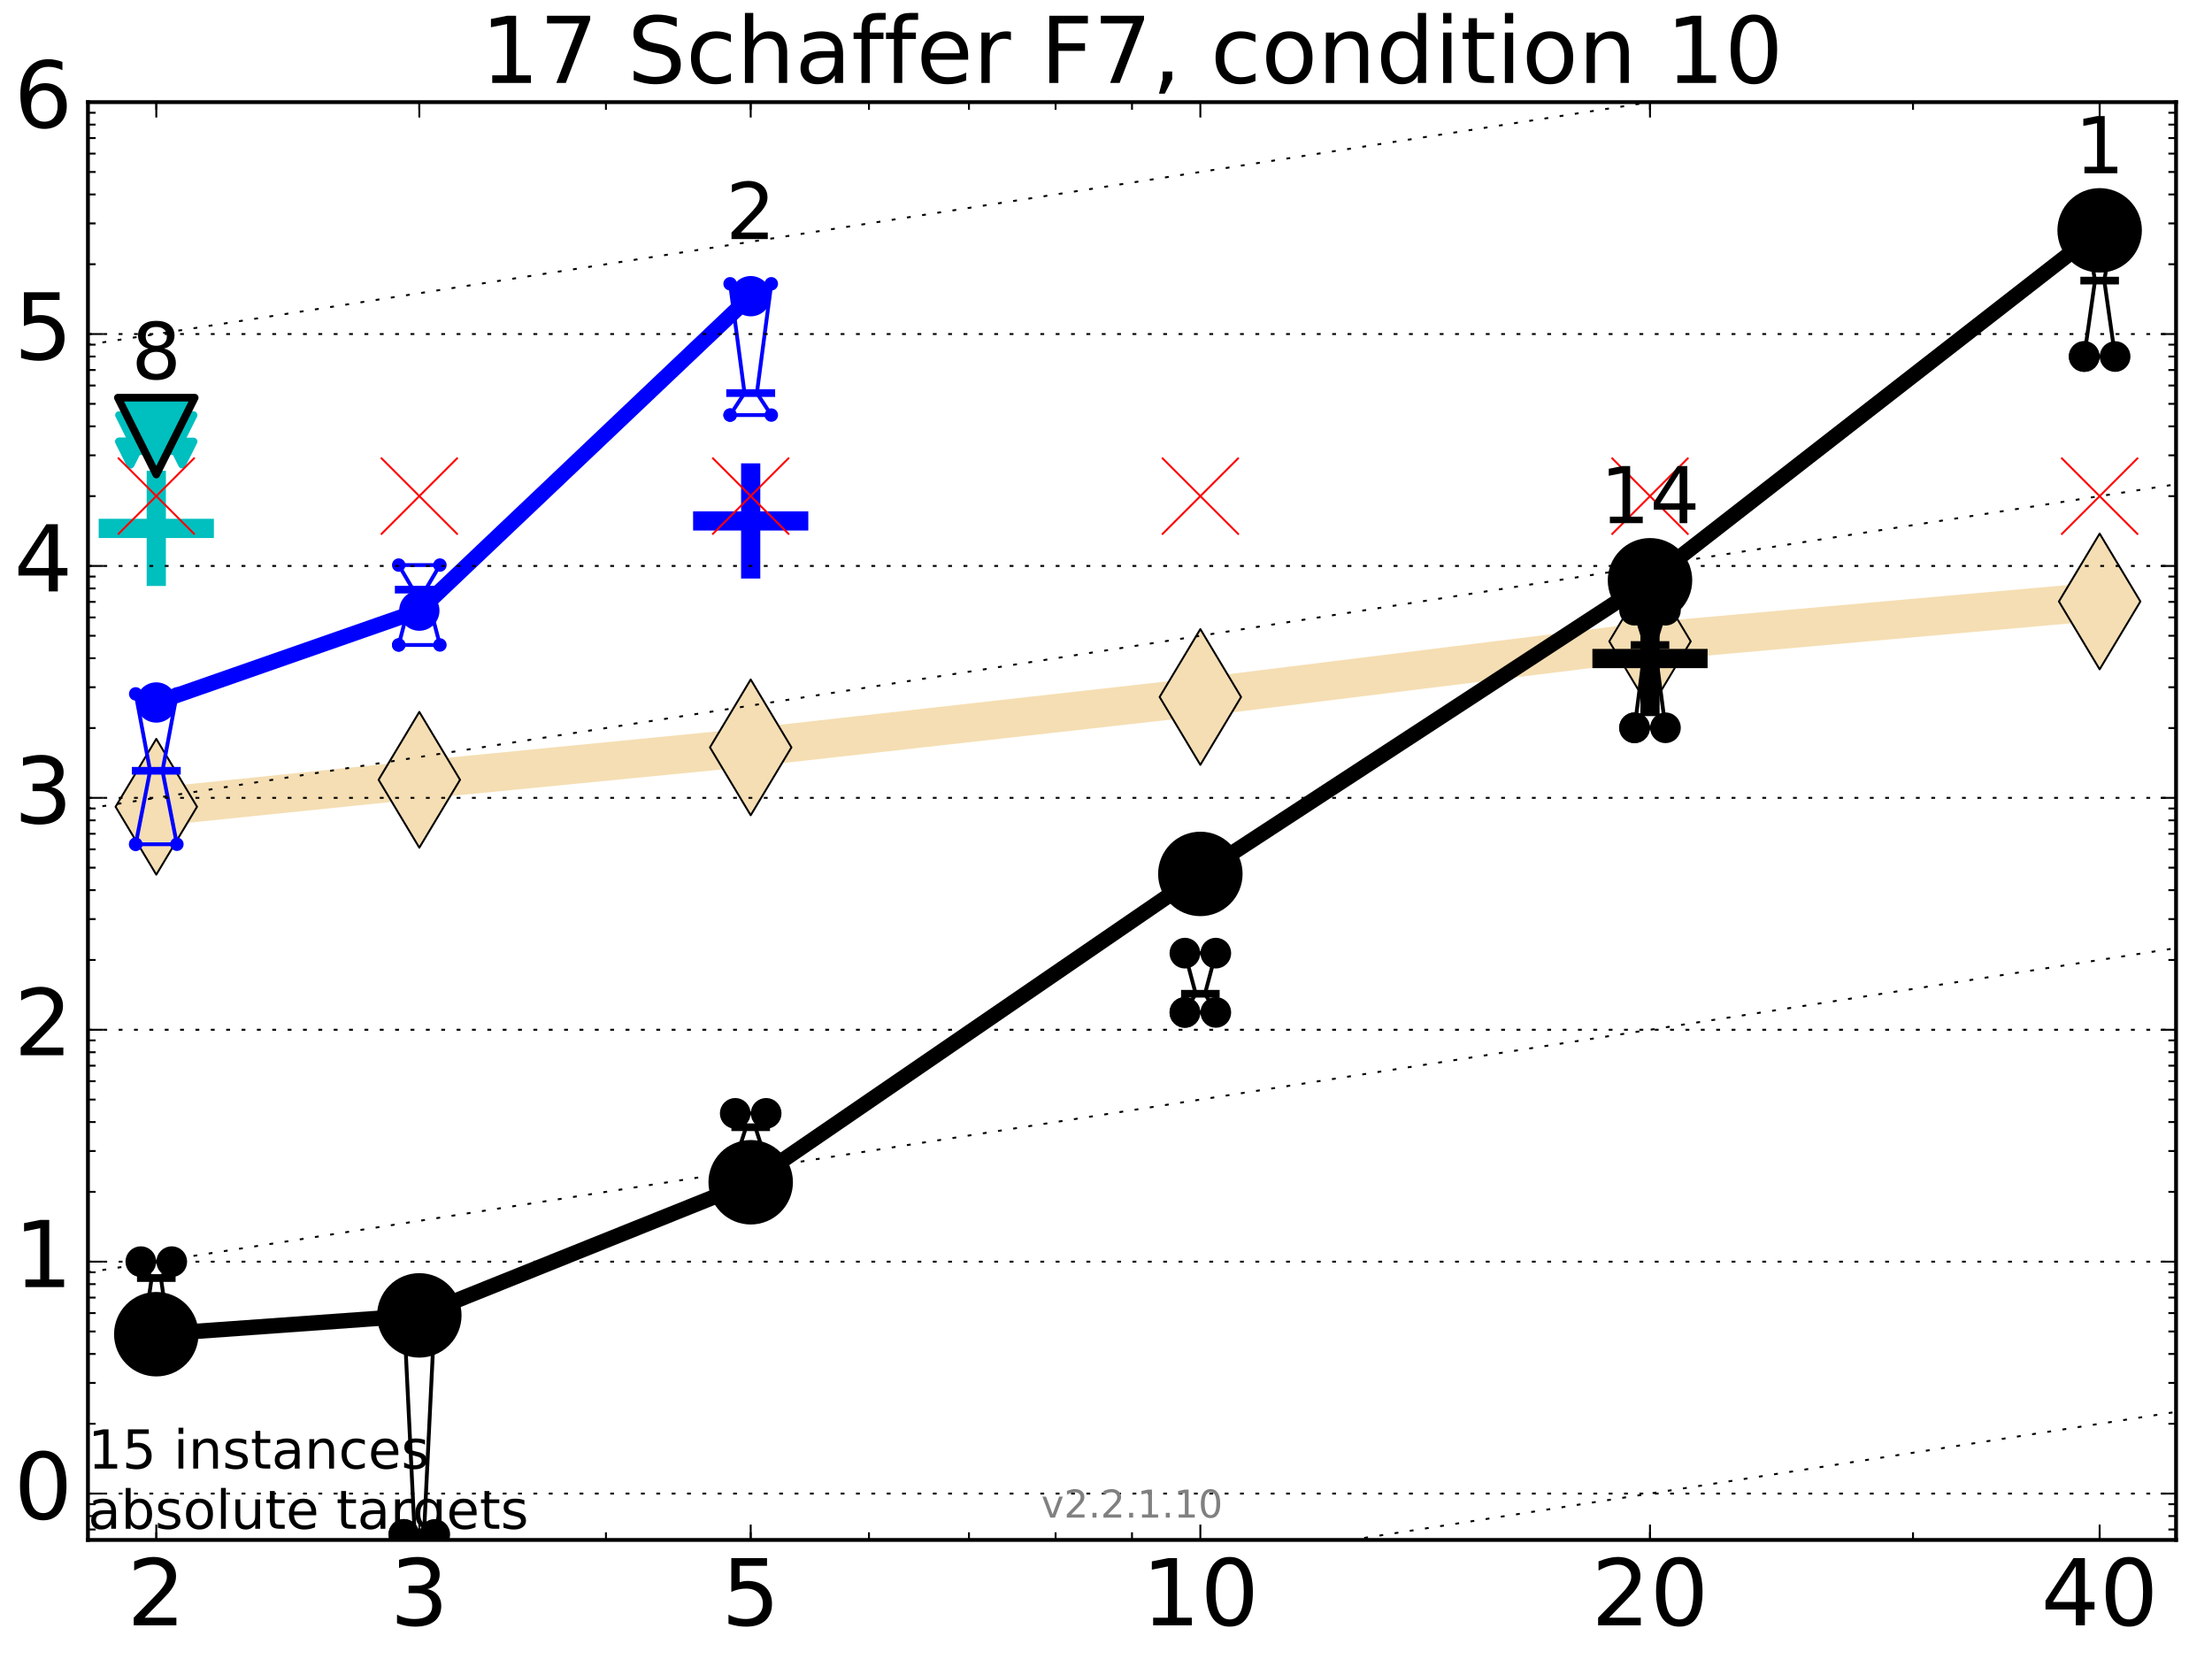 <?xml version="1.0" encoding="utf-8" standalone="no"?>
<!DOCTYPE svg PUBLIC "-//W3C//DTD SVG 1.1//EN"
  "http://www.w3.org/Graphics/SVG/1.1/DTD/svg11.dtd">
<!-- Created with matplotlib (http://matplotlib.org/) -->
<svg height="432pt" version="1.1" viewBox="0 0 576 432" width="576pt" xmlns="http://www.w3.org/2000/svg" xmlns:xlink="http://www.w3.org/1999/xlink">
 <defs>
  <style type="text/css">
*{stroke-linecap:butt;stroke-linejoin:round;stroke-miterlimit:100000;}
  </style>
 </defs>
 <g id="figure_1">
  <g id="patch_1">
   <path d="M 0 432 
L 576 432 
L 576 0 
L 0 0 
z
" style="fill:#ffffff;"/>
  </g>
  <g id="axes_1">
   <g id="patch_2">
    <path d="M 22.9 401 
L 566.64 401 
L 566.64 26.6 
L 22.9 26.6 
z
" style="fill:#ffffff;"/>
   </g>
   <g id="line2d_1">
    <path clip-path="url(#pdc086caf83)" d="M 40.698 210.077 
L 109.19 203.053 
L 195.48 194.612 
L 312.568 181.491 
L 429.656 167.014 
L 546.744 156.623 
" style="fill:none;stroke:#f5deb3;stroke-linecap:square;stroke-width:10.0;"/>
    <defs>
     <path d="M -0 17.678 
L 10.607 0 
L 0 -17.678 
L -10.607 -0 
z
" id="mcbe097ed87" style="stroke:#000000;stroke-linejoin:miter;stroke-width:0.5;"/>
    </defs>
    <g clip-path="url(#pdc086caf83)">
     <use style="fill:#f5deb3;stroke:#000000;stroke-linejoin:miter;stroke-width:0.5;" x="40.698" xlink:href="#mcbe097ed87" y="210.077"/>
     <use style="fill:#f5deb3;stroke:#000000;stroke-linejoin:miter;stroke-width:0.5;" x="109.19" xlink:href="#mcbe097ed87" y="203.053"/>
     <use style="fill:#f5deb3;stroke:#000000;stroke-linejoin:miter;stroke-width:0.5;" x="195.48" xlink:href="#mcbe097ed87" y="194.612"/>
     <use style="fill:#f5deb3;stroke:#000000;stroke-linejoin:miter;stroke-width:0.5;" x="312.568" xlink:href="#mcbe097ed87" y="181.491"/>
     <use style="fill:#f5deb3;stroke:#000000;stroke-linejoin:miter;stroke-width:0.5;" x="429.656" xlink:href="#mcbe097ed87" y="167.014"/>
     <use style="fill:#f5deb3;stroke:#000000;stroke-linejoin:miter;stroke-width:0.5;" x="546.744" xlink:href="#mcbe097ed87" y="156.623"/>
    </g>
   </g>
   <g id="line2d_2">
    <defs>
     <path d="M -15 0 
L 15 0 
M 0 15 
L 0 -15 
" id="m9c3a22080d" style="stroke:#000000;stroke-width:5.0;"/>
    </defs>
    <g clip-path="url(#pdc086caf83)">
     <use style="stroke:#000000;stroke-width:5.0;" x="546.744" xlink:href="#m9c3a22080d" y="467.488"/>
    </g>
   </g>
   <g id="line2d_3">
    <defs>
     <path d="M -15 0 
L 15 0 
M 0 15 
L 0 -15 
" id="md231d34aaf" style="stroke:#00bfbf;stroke-width:5.0;"/>
    </defs>
    <g clip-path="url(#pdc086caf83)">
     <use style="fill:#00bfbf;stroke:#00bfbf;stroke-width:5.0;" x="40.698" xlink:href="#md231d34aaf" y="137.593"/>
    </g>
   </g>
   <g id="line2d_4">
    <g clip-path="url(#pdc086caf83)">
     <use style="stroke:#000000;stroke-width:5.0;" x="429.656" xlink:href="#m9c3a22080d" y="171.475"/>
    </g>
   </g>
   <g id="line2d_5">
    <defs>
     <path d="M -15 0 
L 15 0 
M 0 15 
L 0 -15 
" id="m2ea48e0b54" style="stroke:#0000ff;stroke-width:5.0;"/>
    </defs>
    <g clip-path="url(#pdc086caf83)">
     <use style="fill:#0000ff;stroke:#0000ff;stroke-width:5.0;" x="195.48" xlink:href="#m2ea48e0b54" y="135.652"/>
    </g>
   </g>
   <g id="line2d_6">
    <path clip-path="url(#pdc086caf83)" d="M 36.673 352.566 
L 39.49 332.798 
L 36.673 328.535 
L 44.723 328.535 
L 41.905 332.798 
L 44.723 352.566 
L 36.673 352.566 
" style="fill:none;stroke:#000000;stroke-linecap:square;"/>
    <defs>
     <path d="M 0 0 
C 0 0 0 0 0 0 
C 0 0 0 0 0 0 
C 0 0 0 0 0 0 
C 0 0 0 0 0 0 
C 0 0 0 0 0 0 
C 0 0 0 0 0 0 
C 0 0 0 0 0 0 
C 0 0 0 0 0 0 
z
" id="m16e8051baa" style="stroke:#000000;stroke-width:2.0;"/>
    </defs>
    <g clip-path="url(#pdc086caf83)">
     <use style="stroke:#000000;stroke-width:2.0;" x="36.673" xlink:href="#m16e8051baa" y="352.566"/>
     <use style="stroke:#000000;stroke-width:2.0;" x="39.49" xlink:href="#m16e8051baa" y="332.798"/>
     <use style="stroke:#000000;stroke-width:2.0;" x="36.673" xlink:href="#m16e8051baa" y="328.535"/>
     <use style="stroke:#000000;stroke-width:2.0;" x="44.723" xlink:href="#m16e8051baa" y="328.535"/>
     <use style="stroke:#000000;stroke-width:2.0;" x="41.905" xlink:href="#m16e8051baa" y="332.798"/>
     <use style="stroke:#000000;stroke-width:2.0;" x="44.723" xlink:href="#m16e8051baa" y="352.566"/>
     <use style="stroke:#000000;stroke-width:2.0;" x="36.673" xlink:href="#m16e8051baa" y="352.566"/>
    </g>
   </g>
   <g id="line2d_7">
    <path clip-path="url(#pdc086caf83)" d="M 36.673 352.566 
L 44.723 352.566 
L 44.723 328.535 
L 36.673 328.535 
L 36.673 352.566 
" style="fill:none;"/>
    <defs>
     <path d="M 0 3 
C 0.796 3 1.559 2.684 2.121 2.121 
C 2.684 1.559 3 0.796 3 0 
C 3 -0.796 2.684 -1.559 2.121 -2.121 
C 1.559 -2.684 0.796 -3 0 -3 
C -0.796 -3 -1.559 -2.684 -2.121 -2.121 
C -2.684 -1.559 -3 -0.796 -3 0 
C -3 0.796 -2.684 1.559 -2.121 2.121 
C -1.559 2.684 -0.796 3 0 3 
z
" id="meb0bb4a2db" style="stroke:#000000;stroke-width:2.0;"/>
    </defs>
    <g clip-path="url(#pdc086caf83)">
     <use style="stroke:#000000;stroke-width:2.0;" x="36.673" xlink:href="#meb0bb4a2db" y="352.566"/>
     <use style="stroke:#000000;stroke-width:2.0;" x="44.723" xlink:href="#meb0bb4a2db" y="352.566"/>
     <use style="stroke:#000000;stroke-width:2.0;" x="44.723" xlink:href="#meb0bb4a2db" y="328.535"/>
     <use style="stroke:#000000;stroke-width:2.0;" x="36.673" xlink:href="#meb0bb4a2db" y="328.535"/>
     <use style="stroke:#000000;stroke-width:2.0;" x="36.673" xlink:href="#meb0bb4a2db" y="352.566"/>
    </g>
   </g>
   <g id="line2d_8">
    <path clip-path="url(#pdc086caf83)" d="M 36.673 332.798 
L 44.723 332.798 
" style="fill:none;stroke:#000000;stroke-linecap:square;stroke-width:2.0;"/>
    <g clip-path="url(#pdc086caf83)">
     <use style="stroke:#000000;stroke-width:2.0;" x="36.673" xlink:href="#m16e8051baa" y="332.798"/>
     <use style="stroke:#000000;stroke-width:2.0;" x="44.723" xlink:href="#m16e8051baa" y="332.798"/>
    </g>
   </g>
   <g id="line2d_9">
    <path clip-path="url(#pdc086caf83)" d="M 105.165 399.556 
L 107.982 399.556 
L 105.165 341.932 
L 113.215 341.932 
L 110.397 399.556 
L 113.215 399.556 
L 105.165 399.556 
" style="fill:none;stroke:#000000;stroke-linecap:square;"/>
    <g clip-path="url(#pdc086caf83)">
     <use style="stroke:#000000;stroke-width:2.0;" x="105.165" xlink:href="#m16e8051baa" y="399.556"/>
     <use style="stroke:#000000;stroke-width:2.0;" x="107.982" xlink:href="#m16e8051baa" y="399.556"/>
     <use style="stroke:#000000;stroke-width:2.0;" x="105.165" xlink:href="#m16e8051baa" y="341.932"/>
     <use style="stroke:#000000;stroke-width:2.0;" x="113.215" xlink:href="#m16e8051baa" y="341.932"/>
     <use style="stroke:#000000;stroke-width:2.0;" x="110.397" xlink:href="#m16e8051baa" y="399.556"/>
     <use style="stroke:#000000;stroke-width:2.0;" x="113.215" xlink:href="#m16e8051baa" y="399.556"/>
     <use style="stroke:#000000;stroke-width:2.0;" x="105.165" xlink:href="#m16e8051baa" y="399.556"/>
    </g>
   </g>
   <g id="line2d_10">
    <path clip-path="url(#pdc086caf83)" d="M 105.165 399.556 
L 113.215 399.556 
L 113.215 341.932 
L 105.165 341.932 
L 105.165 399.556 
" style="fill:none;"/>
    <g clip-path="url(#pdc086caf83)">
     <use style="stroke:#000000;stroke-width:2.0;" x="105.165" xlink:href="#meb0bb4a2db" y="399.556"/>
     <use style="stroke:#000000;stroke-width:2.0;" x="113.215" xlink:href="#meb0bb4a2db" y="399.556"/>
     <use style="stroke:#000000;stroke-width:2.0;" x="113.215" xlink:href="#meb0bb4a2db" y="341.932"/>
     <use style="stroke:#000000;stroke-width:2.0;" x="105.165" xlink:href="#meb0bb4a2db" y="341.932"/>
     <use style="stroke:#000000;stroke-width:2.0;" x="105.165" xlink:href="#meb0bb4a2db" y="399.556"/>
    </g>
   </g>
   <g id="line2d_11">
    <path clip-path="url(#pdc086caf83)" d="M 105.165 399.556 
L 113.215 399.556 
" style="fill:none;stroke:#000000;stroke-linecap:square;stroke-width:2.0;"/>
    <g clip-path="url(#pdc086caf83)">
     <use style="stroke:#000000;stroke-width:2.0;" x="105.165" xlink:href="#m16e8051baa" y="399.556"/>
     <use style="stroke:#000000;stroke-width:2.0;" x="113.215" xlink:href="#m16e8051baa" y="399.556"/>
    </g>
   </g>
   <g id="line2d_12">
    <path clip-path="url(#pdc086caf83)" d="M 191.455 302.293 
L 194.272 293.524 
L 191.455 289.919 
L 199.505 289.919 
L 196.687 293.524 
L 199.505 302.293 
L 191.455 302.293 
" style="fill:none;stroke:#000000;stroke-linecap:square;"/>
    <g clip-path="url(#pdc086caf83)">
     <use style="stroke:#000000;stroke-width:2.0;" x="191.455" xlink:href="#m16e8051baa" y="302.293"/>
     <use style="stroke:#000000;stroke-width:2.0;" x="194.272" xlink:href="#m16e8051baa" y="293.524"/>
     <use style="stroke:#000000;stroke-width:2.0;" x="191.455" xlink:href="#m16e8051baa" y="289.919"/>
     <use style="stroke:#000000;stroke-width:2.0;" x="199.505" xlink:href="#m16e8051baa" y="289.919"/>
     <use style="stroke:#000000;stroke-width:2.0;" x="196.687" xlink:href="#m16e8051baa" y="293.524"/>
     <use style="stroke:#000000;stroke-width:2.0;" x="199.505" xlink:href="#m16e8051baa" y="302.293"/>
     <use style="stroke:#000000;stroke-width:2.0;" x="191.455" xlink:href="#m16e8051baa" y="302.293"/>
    </g>
   </g>
   <g id="line2d_13">
    <path clip-path="url(#pdc086caf83)" d="M 191.455 302.293 
L 199.505 302.293 
L 199.505 289.919 
L 191.455 289.919 
L 191.455 302.293 
" style="fill:none;"/>
    <g clip-path="url(#pdc086caf83)">
     <use style="stroke:#000000;stroke-width:2.0;" x="191.455" xlink:href="#meb0bb4a2db" y="302.293"/>
     <use style="stroke:#000000;stroke-width:2.0;" x="199.505" xlink:href="#meb0bb4a2db" y="302.293"/>
     <use style="stroke:#000000;stroke-width:2.0;" x="199.505" xlink:href="#meb0bb4a2db" y="289.919"/>
     <use style="stroke:#000000;stroke-width:2.0;" x="191.455" xlink:href="#meb0bb4a2db" y="289.919"/>
     <use style="stroke:#000000;stroke-width:2.0;" x="191.455" xlink:href="#meb0bb4a2db" y="302.293"/>
    </g>
   </g>
   <g id="line2d_14">
    <path clip-path="url(#pdc086caf83)" d="M 191.455 293.524 
L 199.505 293.524 
" style="fill:none;stroke:#000000;stroke-linecap:square;stroke-width:2.0;"/>
    <g clip-path="url(#pdc086caf83)">
     <use style="stroke:#000000;stroke-width:2.0;" x="191.455" xlink:href="#m16e8051baa" y="293.524"/>
     <use style="stroke:#000000;stroke-width:2.0;" x="199.505" xlink:href="#m16e8051baa" y="293.524"/>
    </g>
   </g>
   <g id="line2d_15">
    <path clip-path="url(#pdc086caf83)" d="M 308.543 263.63 
L 311.36 258.768 
L 308.543 248.196 
L 316.593 248.196 
L 313.775 258.768 
L 316.593 263.63 
L 308.543 263.63 
" style="fill:none;stroke:#000000;stroke-linecap:square;"/>
    <g clip-path="url(#pdc086caf83)">
     <use style="stroke:#000000;stroke-width:2.0;" x="308.543" xlink:href="#m16e8051baa" y="263.63"/>
     <use style="stroke:#000000;stroke-width:2.0;" x="311.36" xlink:href="#m16e8051baa" y="258.768"/>
     <use style="stroke:#000000;stroke-width:2.0;" x="308.543" xlink:href="#m16e8051baa" y="248.196"/>
     <use style="stroke:#000000;stroke-width:2.0;" x="316.593" xlink:href="#m16e8051baa" y="248.196"/>
     <use style="stroke:#000000;stroke-width:2.0;" x="313.775" xlink:href="#m16e8051baa" y="258.768"/>
     <use style="stroke:#000000;stroke-width:2.0;" x="316.593" xlink:href="#m16e8051baa" y="263.63"/>
     <use style="stroke:#000000;stroke-width:2.0;" x="308.543" xlink:href="#m16e8051baa" y="263.63"/>
    </g>
   </g>
   <g id="line2d_16">
    <path clip-path="url(#pdc086caf83)" d="M 308.543 263.63 
L 316.593 263.63 
L 316.593 248.196 
L 308.543 248.196 
L 308.543 263.63 
" style="fill:none;"/>
    <g clip-path="url(#pdc086caf83)">
     <use style="stroke:#000000;stroke-width:2.0;" x="308.543" xlink:href="#meb0bb4a2db" y="263.63"/>
     <use style="stroke:#000000;stroke-width:2.0;" x="316.593" xlink:href="#meb0bb4a2db" y="263.63"/>
     <use style="stroke:#000000;stroke-width:2.0;" x="316.593" xlink:href="#meb0bb4a2db" y="248.196"/>
     <use style="stroke:#000000;stroke-width:2.0;" x="308.543" xlink:href="#meb0bb4a2db" y="248.196"/>
     <use style="stroke:#000000;stroke-width:2.0;" x="308.543" xlink:href="#meb0bb4a2db" y="263.63"/>
    </g>
   </g>
   <g id="line2d_17">
    <path clip-path="url(#pdc086caf83)" d="M 308.543 258.768 
L 316.593 258.768 
" style="fill:none;stroke:#000000;stroke-linecap:square;stroke-width:2.0;"/>
    <g clip-path="url(#pdc086caf83)">
     <use style="stroke:#000000;stroke-width:2.0;" x="308.543" xlink:href="#m16e8051baa" y="258.768"/>
     <use style="stroke:#000000;stroke-width:2.0;" x="316.593" xlink:href="#m16e8051baa" y="258.768"/>
    </g>
   </g>
   <g id="line2d_18">
    <path clip-path="url(#pdc086caf83)" d="M 425.631 189.511 
L 428.448 167.97 
L 425.631 158.895 
L 433.681 158.895 
L 430.863 167.97 
L 433.681 189.511 
L 425.631 189.511 
" style="fill:none;stroke:#000000;stroke-linecap:square;"/>
    <g clip-path="url(#pdc086caf83)">
     <use style="stroke:#000000;stroke-width:2.0;" x="425.631" xlink:href="#m16e8051baa" y="189.511"/>
     <use style="stroke:#000000;stroke-width:2.0;" x="428.448" xlink:href="#m16e8051baa" y="167.97"/>
     <use style="stroke:#000000;stroke-width:2.0;" x="425.631" xlink:href="#m16e8051baa" y="158.895"/>
     <use style="stroke:#000000;stroke-width:2.0;" x="433.681" xlink:href="#m16e8051baa" y="158.895"/>
     <use style="stroke:#000000;stroke-width:2.0;" x="430.863" xlink:href="#m16e8051baa" y="167.97"/>
     <use style="stroke:#000000;stroke-width:2.0;" x="433.681" xlink:href="#m16e8051baa" y="189.511"/>
     <use style="stroke:#000000;stroke-width:2.0;" x="425.631" xlink:href="#m16e8051baa" y="189.511"/>
    </g>
   </g>
   <g id="line2d_19">
    <path clip-path="url(#pdc086caf83)" d="M 425.631 189.511 
L 433.681 189.511 
L 433.681 158.895 
L 425.631 158.895 
L 425.631 189.511 
" style="fill:none;"/>
    <g clip-path="url(#pdc086caf83)">
     <use style="stroke:#000000;stroke-width:2.0;" x="425.631" xlink:href="#meb0bb4a2db" y="189.511"/>
     <use style="stroke:#000000;stroke-width:2.0;" x="433.681" xlink:href="#meb0bb4a2db" y="189.511"/>
     <use style="stroke:#000000;stroke-width:2.0;" x="433.681" xlink:href="#meb0bb4a2db" y="158.895"/>
     <use style="stroke:#000000;stroke-width:2.0;" x="425.631" xlink:href="#meb0bb4a2db" y="158.895"/>
     <use style="stroke:#000000;stroke-width:2.0;" x="425.631" xlink:href="#meb0bb4a2db" y="189.511"/>
    </g>
   </g>
   <g id="line2d_20">
    <path clip-path="url(#pdc086caf83)" d="M 425.631 167.97 
L 433.681 167.97 
" style="fill:none;stroke:#000000;stroke-linecap:square;stroke-width:2.0;"/>
    <g clip-path="url(#pdc086caf83)">
     <use style="stroke:#000000;stroke-width:2.0;" x="425.631" xlink:href="#m16e8051baa" y="167.97"/>
     <use style="stroke:#000000;stroke-width:2.0;" x="433.681" xlink:href="#m16e8051baa" y="167.97"/>
    </g>
   </g>
   <g id="line2d_21">
    <path clip-path="url(#pdc086caf83)" d="M 542.719 92.839 
L 545.536 73.071 
L 542.719 56.482 
L 550.769 56.482 
L 547.951 73.071 
L 550.769 92.839 
L 542.719 92.839 
" style="fill:none;stroke:#000000;stroke-linecap:square;"/>
    <g clip-path="url(#pdc086caf83)">
     <use style="stroke:#000000;stroke-width:2.0;" x="542.719" xlink:href="#m16e8051baa" y="92.839"/>
     <use style="stroke:#000000;stroke-width:2.0;" x="545.536" xlink:href="#m16e8051baa" y="73.071"/>
     <use style="stroke:#000000;stroke-width:2.0;" x="542.719" xlink:href="#m16e8051baa" y="56.482"/>
     <use style="stroke:#000000;stroke-width:2.0;" x="550.769" xlink:href="#m16e8051baa" y="56.482"/>
     <use style="stroke:#000000;stroke-width:2.0;" x="547.951" xlink:href="#m16e8051baa" y="73.071"/>
     <use style="stroke:#000000;stroke-width:2.0;" x="550.769" xlink:href="#m16e8051baa" y="92.839"/>
     <use style="stroke:#000000;stroke-width:2.0;" x="542.719" xlink:href="#m16e8051baa" y="92.839"/>
    </g>
   </g>
   <g id="line2d_22">
    <path clip-path="url(#pdc086caf83)" d="M 542.719 92.839 
L 550.769 92.839 
L 550.769 56.482 
L 542.719 56.482 
L 542.719 92.839 
" style="fill:none;"/>
    <g clip-path="url(#pdc086caf83)">
     <use style="stroke:#000000;stroke-width:2.0;" x="542.719" xlink:href="#meb0bb4a2db" y="92.839"/>
     <use style="stroke:#000000;stroke-width:2.0;" x="550.769" xlink:href="#meb0bb4a2db" y="92.839"/>
     <use style="stroke:#000000;stroke-width:2.0;" x="550.769" xlink:href="#meb0bb4a2db" y="56.482"/>
     <use style="stroke:#000000;stroke-width:2.0;" x="542.719" xlink:href="#meb0bb4a2db" y="56.482"/>
     <use style="stroke:#000000;stroke-width:2.0;" x="542.719" xlink:href="#meb0bb4a2db" y="92.839"/>
    </g>
   </g>
   <g id="line2d_23">
    <path clip-path="url(#pdc086caf83)" d="M 542.719 73.071 
L 550.769 73.071 
" style="fill:none;stroke:#000000;stroke-linecap:square;stroke-width:2.0;"/>
    <g clip-path="url(#pdc086caf83)">
     <use style="stroke:#000000;stroke-width:2.0;" x="542.719" xlink:href="#m16e8051baa" y="73.071"/>
     <use style="stroke:#000000;stroke-width:2.0;" x="550.769" xlink:href="#m16e8051baa" y="73.071"/>
    </g>
   </g>
   <g id="line2d_24">
    <path clip-path="url(#pdc086caf83)" d="M 40.698 347.423 
L 109.19 342.522 
" style="fill:none;stroke:#000000;stroke-linecap:square;stroke-width:4.0;"/>
    <g clip-path="url(#pdc086caf83)">
     <use style="stroke:#000000;stroke-width:2.0;" x="40.698" xlink:href="#m16e8051baa" y="347.423"/>
     <use style="stroke:#000000;stroke-width:2.0;" x="109.19" xlink:href="#m16e8051baa" y="342.522"/>
    </g>
   </g>
   <g id="line2d_25">
    <path clip-path="url(#pdc086caf83)" d="M 109.19 342.522 
L 195.48 307.858 
" style="fill:none;stroke:#000000;stroke-linecap:square;stroke-width:4.0;"/>
    <g clip-path="url(#pdc086caf83)">
     <use style="stroke:#000000;stroke-width:2.0;" x="109.19" xlink:href="#m16e8051baa" y="342.522"/>
     <use style="stroke:#000000;stroke-width:2.0;" x="195.48" xlink:href="#m16e8051baa" y="307.858"/>
    </g>
   </g>
   <g id="line2d_26">
    <path clip-path="url(#pdc086caf83)" d="M 195.48 307.858 
L 312.568 227.568 
" style="fill:none;stroke:#000000;stroke-linecap:square;stroke-width:4.0;"/>
    <g clip-path="url(#pdc086caf83)">
     <use style="stroke:#000000;stroke-width:2.0;" x="195.48" xlink:href="#m16e8051baa" y="307.858"/>
     <use style="stroke:#000000;stroke-width:2.0;" x="312.568" xlink:href="#m16e8051baa" y="227.568"/>
    </g>
   </g>
   <g id="line2d_27">
    <path clip-path="url(#pdc086caf83)" d="M 312.568 227.568 
L 429.656 151.105 
" style="fill:none;stroke:#000000;stroke-linecap:square;stroke-width:4.0;"/>
    <g clip-path="url(#pdc086caf83)">
     <use style="stroke:#000000;stroke-width:2.0;" x="312.568" xlink:href="#m16e8051baa" y="227.568"/>
     <use style="stroke:#000000;stroke-width:2.0;" x="429.656" xlink:href="#m16e8051baa" y="151.105"/>
    </g>
   </g>
   <g id="line2d_28">
    <path clip-path="url(#pdc086caf83)" d="M 429.656 151.105 
L 546.744 59.984 
" style="fill:none;stroke:#000000;stroke-linecap:square;stroke-width:4.0;"/>
    <g clip-path="url(#pdc086caf83)">
     <use style="stroke:#000000;stroke-width:2.0;" x="429.656" xlink:href="#m16e8051baa" y="151.105"/>
     <use style="stroke:#000000;stroke-width:2.0;" x="546.744" xlink:href="#m16e8051baa" y="59.984"/>
    </g>
   </g>
   <g id="line2d_29">
    <path clip-path="url(#pdc086caf83)" d="M 40.698 347.423 
L 109.19 342.522 
L 195.48 307.858 
L 312.568 227.568 
L 429.656 151.105 
L 546.744 59.984 
" style="fill:none;"/>
    <defs>
     <path d="M 0 10 
C 2.652 10 5.196 8.946 7.071 7.071 
C 8.946 5.196 10 2.652 10 0 
C 10 -2.652 8.946 -5.196 7.071 -7.071 
C 5.196 -8.946 2.652 -10 0 -10 
C -2.652 -10 -5.196 -8.946 -7.071 -7.071 
C -8.946 -5.196 -10 -2.652 -10 0 
C -10 2.652 -8.946 5.196 -7.071 7.071 
C -5.196 8.946 -2.652 10 0 10 
z
" id="m96020c0d83" style="stroke:#000000;stroke-width:2.0;"/>
    </defs>
    <g clip-path="url(#pdc086caf83)">
     <use style="stroke:#000000;stroke-width:2.0;" x="40.698" xlink:href="#m96020c0d83" y="347.423"/>
     <use style="stroke:#000000;stroke-width:2.0;" x="109.19" xlink:href="#m96020c0d83" y="342.522"/>
     <use style="stroke:#000000;stroke-width:2.0;" x="195.48" xlink:href="#m96020c0d83" y="307.858"/>
     <use style="stroke:#000000;stroke-width:2.0;" x="312.568" xlink:href="#m96020c0d83" y="227.568"/>
     <use style="stroke:#000000;stroke-width:2.0;" x="429.656" xlink:href="#m96020c0d83" y="151.105"/>
     <use style="stroke:#000000;stroke-width:2.0;" x="546.744" xlink:href="#m96020c0d83" y="59.984"/>
    </g>
   </g>
   <g id="line2d_30">
    <path clip-path="url(#pdc086caf83)" d="M 35.331 219.837 
L 39.088 200.71 
L 35.331 180.684 
L 46.064 180.684 
L 42.308 200.71 
L 46.064 219.837 
L 35.331 219.837 
" style="fill:none;stroke:#0000ff;stroke-linecap:square;"/>
    <defs>
     <path d="M 0 0 
C 0 0 0 0 0 0 
C 0 0 0 0 0 0 
C 0 0 0 0 0 0 
C 0 0 0 0 0 0 
C 0 0 0 0 0 0 
C 0 0 0 0 0 0 
C 0 0 0 0 0 0 
C 0 0 0 0 0 0 
z
" id="m172be5a381" style="stroke:#0000ff;stroke-width:0.5;"/>
    </defs>
    <g clip-path="url(#pdc086caf83)">
     <use style="fill:#0000ff;stroke:#0000ff;stroke-width:0.5;" x="35.331" xlink:href="#m172be5a381" y="219.837"/>
     <use style="fill:#0000ff;stroke:#0000ff;stroke-width:0.5;" x="39.088" xlink:href="#m172be5a381" y="200.71"/>
     <use style="fill:#0000ff;stroke:#0000ff;stroke-width:0.5;" x="35.331" xlink:href="#m172be5a381" y="180.684"/>
     <use style="fill:#0000ff;stroke:#0000ff;stroke-width:0.5;" x="46.064" xlink:href="#m172be5a381" y="180.684"/>
     <use style="fill:#0000ff;stroke:#0000ff;stroke-width:0.5;" x="42.308" xlink:href="#m172be5a381" y="200.71"/>
     <use style="fill:#0000ff;stroke:#0000ff;stroke-width:0.5;" x="46.064" xlink:href="#m172be5a381" y="219.837"/>
     <use style="fill:#0000ff;stroke:#0000ff;stroke-width:0.5;" x="35.331" xlink:href="#m172be5a381" y="219.837"/>
    </g>
   </g>
   <g id="line2d_31">
    <path clip-path="url(#pdc086caf83)" d="M 35.331 219.837 
L 46.064 219.837 
L 46.064 180.684 
L 35.331 180.684 
L 35.331 219.837 
" style="fill:none;"/>
    <defs>
     <path d="M 0 1.5 
C 0.398 1.5 0.779 1.342 1.061 1.061 
C 1.342 0.779 1.5 0.398 1.5 0 
C 1.5 -0.398 1.342 -0.779 1.061 -1.061 
C 0.779 -1.342 0.398 -1.5 0 -1.5 
C -0.398 -1.5 -0.779 -1.342 -1.061 -1.061 
C -1.342 -0.779 -1.5 -0.398 -1.5 0 
C -1.5 0.398 -1.342 0.779 -1.061 1.061 
C -0.779 1.342 -0.398 1.5 0 1.5 
z
" id="ma9466a6ed0" style="stroke:#0000ff;stroke-width:0.5;"/>
    </defs>
    <g clip-path="url(#pdc086caf83)">
     <use style="fill:#0000ff;stroke:#0000ff;stroke-width:0.5;" x="35.331" xlink:href="#ma9466a6ed0" y="219.837"/>
     <use style="fill:#0000ff;stroke:#0000ff;stroke-width:0.5;" x="46.064" xlink:href="#ma9466a6ed0" y="219.837"/>
     <use style="fill:#0000ff;stroke:#0000ff;stroke-width:0.5;" x="46.064" xlink:href="#ma9466a6ed0" y="180.684"/>
     <use style="fill:#0000ff;stroke:#0000ff;stroke-width:0.5;" x="35.331" xlink:href="#ma9466a6ed0" y="180.684"/>
     <use style="fill:#0000ff;stroke:#0000ff;stroke-width:0.5;" x="35.331" xlink:href="#ma9466a6ed0" y="219.837"/>
    </g>
   </g>
   <g id="line2d_32">
    <path clip-path="url(#pdc086caf83)" d="M 35.331 200.71 
L 46.064 200.71 
" style="fill:none;stroke:#0000ff;stroke-linecap:square;stroke-width:2.0;"/>
    <g clip-path="url(#pdc086caf83)">
     <use style="fill:#0000ff;stroke:#0000ff;stroke-width:0.5;" x="35.331" xlink:href="#m172be5a381" y="200.71"/>
     <use style="fill:#0000ff;stroke:#0000ff;stroke-width:0.5;" x="46.064" xlink:href="#m172be5a381" y="200.71"/>
    </g>
   </g>
   <g id="line2d_33">
    <path clip-path="url(#pdc086caf83)" d="M 103.823 167.949 
L 107.58 153.542 
L 103.823 147.146 
L 114.557 147.146 
L 110.8 153.542 
L 114.557 167.949 
L 103.823 167.949 
" style="fill:none;stroke:#0000ff;stroke-linecap:square;"/>
    <g clip-path="url(#pdc086caf83)">
     <use style="fill:#0000ff;stroke:#0000ff;stroke-width:0.5;" x="103.823" xlink:href="#m172be5a381" y="167.949"/>
     <use style="fill:#0000ff;stroke:#0000ff;stroke-width:0.5;" x="107.58" xlink:href="#m172be5a381" y="153.542"/>
     <use style="fill:#0000ff;stroke:#0000ff;stroke-width:0.5;" x="103.823" xlink:href="#m172be5a381" y="147.146"/>
     <use style="fill:#0000ff;stroke:#0000ff;stroke-width:0.5;" x="114.557" xlink:href="#m172be5a381" y="147.146"/>
     <use style="fill:#0000ff;stroke:#0000ff;stroke-width:0.5;" x="110.8" xlink:href="#m172be5a381" y="153.542"/>
     <use style="fill:#0000ff;stroke:#0000ff;stroke-width:0.5;" x="114.557" xlink:href="#m172be5a381" y="167.949"/>
     <use style="fill:#0000ff;stroke:#0000ff;stroke-width:0.5;" x="103.823" xlink:href="#m172be5a381" y="167.949"/>
    </g>
   </g>
   <g id="line2d_34">
    <path clip-path="url(#pdc086caf83)" d="M 103.823 167.949 
L 114.557 167.949 
L 114.557 147.146 
L 103.823 147.146 
L 103.823 167.949 
" style="fill:none;"/>
    <g clip-path="url(#pdc086caf83)">
     <use style="fill:#0000ff;stroke:#0000ff;stroke-width:0.5;" x="103.823" xlink:href="#ma9466a6ed0" y="167.949"/>
     <use style="fill:#0000ff;stroke:#0000ff;stroke-width:0.5;" x="114.557" xlink:href="#ma9466a6ed0" y="167.949"/>
     <use style="fill:#0000ff;stroke:#0000ff;stroke-width:0.5;" x="114.557" xlink:href="#ma9466a6ed0" y="147.146"/>
     <use style="fill:#0000ff;stroke:#0000ff;stroke-width:0.5;" x="103.823" xlink:href="#ma9466a6ed0" y="147.146"/>
     <use style="fill:#0000ff;stroke:#0000ff;stroke-width:0.5;" x="103.823" xlink:href="#ma9466a6ed0" y="167.949"/>
    </g>
   </g>
   <g id="line2d_35">
    <path clip-path="url(#pdc086caf83)" d="M 103.823 153.542 
L 114.557 153.542 
" style="fill:none;stroke:#0000ff;stroke-linecap:square;stroke-width:2.0;"/>
    <g clip-path="url(#pdc086caf83)">
     <use style="fill:#0000ff;stroke:#0000ff;stroke-width:0.5;" x="103.823" xlink:href="#m172be5a381" y="153.542"/>
     <use style="fill:#0000ff;stroke:#0000ff;stroke-width:0.5;" x="114.557" xlink:href="#m172be5a381" y="153.542"/>
    </g>
   </g>
   <g id="line2d_36">
    <path clip-path="url(#pdc086caf83)" d="M 190.113 108.086 
L 193.87 102.362 
L 190.113 73.895 
L 200.846 73.895 
L 197.09 102.362 
L 200.846 108.086 
L 190.113 108.086 
" style="fill:none;stroke:#0000ff;stroke-linecap:square;"/>
    <g clip-path="url(#pdc086caf83)">
     <use style="fill:#0000ff;stroke:#0000ff;stroke-width:0.5;" x="190.113" xlink:href="#m172be5a381" y="108.086"/>
     <use style="fill:#0000ff;stroke:#0000ff;stroke-width:0.5;" x="193.87" xlink:href="#m172be5a381" y="102.362"/>
     <use style="fill:#0000ff;stroke:#0000ff;stroke-width:0.5;" x="190.113" xlink:href="#m172be5a381" y="73.895"/>
     <use style="fill:#0000ff;stroke:#0000ff;stroke-width:0.5;" x="200.846" xlink:href="#m172be5a381" y="73.895"/>
     <use style="fill:#0000ff;stroke:#0000ff;stroke-width:0.5;" x="197.09" xlink:href="#m172be5a381" y="102.362"/>
     <use style="fill:#0000ff;stroke:#0000ff;stroke-width:0.5;" x="200.846" xlink:href="#m172be5a381" y="108.086"/>
     <use style="fill:#0000ff;stroke:#0000ff;stroke-width:0.5;" x="190.113" xlink:href="#m172be5a381" y="108.086"/>
    </g>
   </g>
   <g id="line2d_37">
    <path clip-path="url(#pdc086caf83)" d="M 190.113 108.086 
L 200.846 108.086 
L 200.846 73.895 
L 190.113 73.895 
L 190.113 108.086 
" style="fill:none;"/>
    <g clip-path="url(#pdc086caf83)">
     <use style="fill:#0000ff;stroke:#0000ff;stroke-width:0.5;" x="190.113" xlink:href="#ma9466a6ed0" y="108.086"/>
     <use style="fill:#0000ff;stroke:#0000ff;stroke-width:0.5;" x="200.846" xlink:href="#ma9466a6ed0" y="108.086"/>
     <use style="fill:#0000ff;stroke:#0000ff;stroke-width:0.5;" x="200.846" xlink:href="#ma9466a6ed0" y="73.895"/>
     <use style="fill:#0000ff;stroke:#0000ff;stroke-width:0.5;" x="190.113" xlink:href="#ma9466a6ed0" y="73.895"/>
     <use style="fill:#0000ff;stroke:#0000ff;stroke-width:0.5;" x="190.113" xlink:href="#ma9466a6ed0" y="108.086"/>
    </g>
   </g>
   <g id="line2d_38">
    <path clip-path="url(#pdc086caf83)" d="M 190.113 102.362 
L 200.846 102.362 
" style="fill:none;stroke:#0000ff;stroke-linecap:square;stroke-width:2.0;"/>
    <g clip-path="url(#pdc086caf83)">
     <use style="fill:#0000ff;stroke:#0000ff;stroke-width:0.5;" x="190.113" xlink:href="#m172be5a381" y="102.362"/>
     <use style="fill:#0000ff;stroke:#0000ff;stroke-width:0.5;" x="200.846" xlink:href="#m172be5a381" y="102.362"/>
    </g>
   </g>
   <g id="line2d_39">
    <path clip-path="url(#pdc086caf83)" d="M 40.698 182.928 
L 109.19 159.005 
" style="fill:none;stroke:#0000ff;stroke-linecap:square;stroke-width:4.0;"/>
    <g clip-path="url(#pdc086caf83)">
     <use style="fill:#0000ff;stroke:#0000ff;stroke-width:0.5;" x="40.698" xlink:href="#m172be5a381" y="182.928"/>
     <use style="fill:#0000ff;stroke:#0000ff;stroke-width:0.5;" x="109.19" xlink:href="#m172be5a381" y="159.005"/>
    </g>
   </g>
   <g id="line2d_40">
    <path clip-path="url(#pdc086caf83)" d="M 109.19 159.005 
L 195.48 77.125 
" style="fill:none;stroke:#0000ff;stroke-linecap:square;stroke-width:4.0;"/>
    <g clip-path="url(#pdc086caf83)">
     <use style="fill:#0000ff;stroke:#0000ff;stroke-width:0.5;" x="109.19" xlink:href="#m172be5a381" y="159.005"/>
     <use style="fill:#0000ff;stroke:#0000ff;stroke-width:0.5;" x="195.48" xlink:href="#m172be5a381" y="77.125"/>
    </g>
   </g>
   <g id="line2d_41">
    <path clip-path="url(#pdc086caf83)" d="M 40.698 182.928 
L 109.19 159.005 
L 195.48 77.125 
" style="fill:none;"/>
    <defs>
     <path d="M 0 5 
C 1.326 5 2.598 4.473 3.536 3.536 
C 4.473 2.598 5 1.326 5 0 
C 5 -1.326 4.473 -2.598 3.536 -3.536 
C 2.598 -4.473 1.326 -5 0 -5 
C -1.326 -5 -2.598 -4.473 -3.536 -3.536 
C -4.473 -2.598 -5 -1.326 -5 0 
C -5 1.326 -4.473 2.598 -3.536 3.536 
C -2.598 4.473 -1.326 5 0 5 
z
" id="mb49ec02452" style="stroke:#0000ff;stroke-width:0.5;"/>
    </defs>
    <g clip-path="url(#pdc086caf83)">
     <use style="fill:#0000ff;stroke:#0000ff;stroke-width:0.5;" x="40.698" xlink:href="#mb49ec02452" y="182.928"/>
     <use style="fill:#0000ff;stroke:#0000ff;stroke-width:0.5;" x="109.19" xlink:href="#mb49ec02452" y="159.005"/>
     <use style="fill:#0000ff;stroke:#0000ff;stroke-width:0.5;" x="195.48" xlink:href="#mb49ec02452" y="77.125"/>
    </g>
   </g>
   <g id="line2d_42">
    <path clip-path="url(#pdc086caf83)" d="M 33.989 117.977 
L 38.685 115.033 
L 33.989 111.094 
L 47.406 111.094 
L 42.71 115.033 
L 47.406 117.977 
L 33.989 117.977 
" style="fill:none;stroke:#00bfbf;stroke-linecap:square;"/>
    <defs>
     <path d="M 0 0 
L 0 0 
L 0 0 
z
" id="mc60eccc69c" style="stroke:#00bfbf;stroke-linejoin:miter;stroke-width:2.0;"/>
    </defs>
    <g clip-path="url(#pdc086caf83)">
     <use style="fill:#00bfbf;stroke:#00bfbf;stroke-linejoin:miter;stroke-width:2.0;" x="33.989" xlink:href="#mc60eccc69c" y="117.977"/>
     <use style="fill:#00bfbf;stroke:#00bfbf;stroke-linejoin:miter;stroke-width:2.0;" x="38.685" xlink:href="#mc60eccc69c" y="115.033"/>
     <use style="fill:#00bfbf;stroke:#00bfbf;stroke-linejoin:miter;stroke-width:2.0;" x="33.989" xlink:href="#mc60eccc69c" y="111.094"/>
     <use style="fill:#00bfbf;stroke:#00bfbf;stroke-linejoin:miter;stroke-width:2.0;" x="47.406" xlink:href="#mc60eccc69c" y="111.094"/>
     <use style="fill:#00bfbf;stroke:#00bfbf;stroke-linejoin:miter;stroke-width:2.0;" x="42.71" xlink:href="#mc60eccc69c" y="115.033"/>
     <use style="fill:#00bfbf;stroke:#00bfbf;stroke-linejoin:miter;stroke-width:2.0;" x="47.406" xlink:href="#mc60eccc69c" y="117.977"/>
     <use style="fill:#00bfbf;stroke:#00bfbf;stroke-linejoin:miter;stroke-width:2.0;" x="33.989" xlink:href="#mc60eccc69c" y="117.977"/>
    </g>
   </g>
   <g id="line2d_43">
    <path clip-path="url(#pdc086caf83)" d="M 33.989 117.977 
L 47.406 117.977 
L 47.406 111.094 
L 33.989 111.094 
L 33.989 117.977 
" style="fill:none;"/>
    <defs>
     <path d="M -0 3 
L 3 -3 
L -3 -3 
z
" id="md8f6b23abd" style="stroke:#00bfbf;stroke-linejoin:miter;stroke-width:2.0;"/>
    </defs>
    <g clip-path="url(#pdc086caf83)">
     <use style="fill:#00bfbf;stroke:#00bfbf;stroke-linejoin:miter;stroke-width:2.0;" x="33.989" xlink:href="#md8f6b23abd" y="117.977"/>
     <use style="fill:#00bfbf;stroke:#00bfbf;stroke-linejoin:miter;stroke-width:2.0;" x="47.406" xlink:href="#md8f6b23abd" y="117.977"/>
     <use style="fill:#00bfbf;stroke:#00bfbf;stroke-linejoin:miter;stroke-width:2.0;" x="47.406" xlink:href="#md8f6b23abd" y="111.094"/>
     <use style="fill:#00bfbf;stroke:#00bfbf;stroke-linejoin:miter;stroke-width:2.0;" x="33.989" xlink:href="#md8f6b23abd" y="111.094"/>
     <use style="fill:#00bfbf;stroke:#00bfbf;stroke-linejoin:miter;stroke-width:2.0;" x="33.989" xlink:href="#md8f6b23abd" y="117.977"/>
    </g>
   </g>
   <g id="line2d_44">
    <path clip-path="url(#pdc086caf83)" d="M 33.989 115.033 
L 47.406 115.033 
" style="fill:none;stroke:#00bfbf;stroke-linecap:square;stroke-width:2.0;"/>
    <g clip-path="url(#pdc086caf83)">
     <use style="fill:#00bfbf;stroke:#00bfbf;stroke-linejoin:miter;stroke-width:2.0;" x="33.989" xlink:href="#mc60eccc69c" y="115.033"/>
     <use style="fill:#00bfbf;stroke:#00bfbf;stroke-linejoin:miter;stroke-width:2.0;" x="47.406" xlink:href="#mc60eccc69c" y="115.033"/>
    </g>
   </g>
   <g id="line2d_45">
    <path clip-path="url(#pdc086caf83)" d="M 40.698 113.556 
" style="fill:none;"/>
    <defs>
     <path d="M -0 10 
L 10 -10 
L -10 -10 
z
" id="mc9aeab014f" style="stroke:#000000;stroke-linejoin:miter;stroke-width:2.0;"/>
    </defs>
    <g clip-path="url(#pdc086caf83)">
     <use style="fill:#00bfbf;stroke:#000000;stroke-linejoin:miter;stroke-width:2.0;" x="40.698" xlink:href="#mc9aeab014f" y="113.556"/>
    </g>
   </g>
   <g id="line2d_46"/>
   <g id="line2d_47"/>
   <g id="line2d_48"/>
   <g id="line2d_49"/>
   <g id="line2d_50"/>
   <g id="line2d_51"/>
   <g id="line2d_52"/>
   <g id="line2d_53">
    <defs>
     <path d="M -10 10 
L 10 -10 
M -10 -10 
L 10 10 
" id="m6c45d69ea8" style="stroke:#ff0000;stroke-width:0.5;"/>
    </defs>
    <g clip-path="url(#pdc086caf83)">
     <use style="fill:#ff0000;stroke:#ff0000;stroke-width:0.5;" x="40.698" xlink:href="#m6c45d69ea8" y="129.176"/>
     <use style="fill:#ff0000;stroke:#ff0000;stroke-width:0.5;" x="109.19" xlink:href="#m6c45d69ea8" y="129.18"/>
     <use style="fill:#ff0000;stroke:#ff0000;stroke-width:0.5;" x="195.48" xlink:href="#m6c45d69ea8" y="129.18"/>
     <use style="fill:#ff0000;stroke:#ff0000;stroke-width:0.5;" x="312.568" xlink:href="#m6c45d69ea8" y="129.194"/>
     <use style="fill:#ff0000;stroke:#ff0000;stroke-width:0.5;" x="429.656" xlink:href="#m6c45d69ea8" y="129.195"/>
     <use style="fill:#ff0000;stroke:#ff0000;stroke-width:0.5;" x="546.744" xlink:href="#m6c45d69ea8" y="129.195"/>
    </g>
   </g>
   <g id="line2d_54">
    <path clip-path="url(#pdc086caf83)" d="M -348.26 509.697 
M 145.75 433 
L 577 366.047 
" style="fill:none;stroke:#000000;stroke-dasharray:1,3;stroke-dashoffset:0.0;stroke-width:0.5;"/>
   </g>
   <g id="line2d_55">
    <path clip-path="url(#pdc086caf83)" d="M -348.26 388.923 
M -1 335.009 
L 577 245.273 
" style="fill:none;stroke:#000000;stroke-dasharray:1,3;stroke-dashoffset:0.0;stroke-width:0.5;"/>
   </g>
   <g id="line2d_56">
    <path clip-path="url(#pdc086caf83)" d="M -348.26 268.148 
M -1 214.235 
L 577 124.499 
" style="fill:none;stroke:#000000;stroke-dasharray:1,3;stroke-dashoffset:0.0;stroke-width:0.5;"/>
   </g>
   <g id="line2d_57">
    <path clip-path="url(#pdc086caf83)" d="M -348.26 147.374 
M -1 93.461 
L 577 3.724 
" style="fill:none;stroke:#000000;stroke-dasharray:1,3;stroke-dashoffset:0.0;stroke-width:0.5;"/>
   </g>
   <g id="line2d_58">
    <path clip-path="url(#pdc086caf83)" d="M -348.26 26.6 
" style="fill:none;stroke:#000000;stroke-dasharray:1,3;stroke-dashoffset:0.0;stroke-width:0.5;"/>
   </g>
   <g id="patch_3">
    <path d="M 22.9 26.6 
L 566.64 26.6 
" style="fill:none;stroke:#000000;stroke-linecap:square;stroke-linejoin:miter;"/>
   </g>
   <g id="patch_4">
    <path d="M 566.64 401 
L 566.64 26.6 
" style="fill:none;stroke:#000000;stroke-linecap:square;stroke-linejoin:miter;"/>
   </g>
   <g id="patch_5">
    <path d="M 22.9 401 
L 566.64 401 
" style="fill:none;stroke:#000000;stroke-linecap:square;stroke-linejoin:miter;"/>
   </g>
   <g id="patch_6">
    <path d="M 22.9 401 
L 22.9 26.6 
" style="fill:none;stroke:#000000;stroke-linecap:square;stroke-linejoin:miter;"/>
   </g>
   <g id="matplotlib.axis_1">
    <g id="xtick_1">
     <g id="line2d_59">
      <defs>
       <path d="M 0 0 
L 0 -4 
" id="m88a07440eb" style="stroke:#000000;stroke-width:0.5;"/>
      </defs>
      <g>
       <use style="stroke:#000000;stroke-width:0.5;" x="40.698" xlink:href="#m88a07440eb" y="401.0"/>
      </g>
     </g>
     <g id="line2d_60">
      <defs>
       <path d="M 0 0 
L 0 4 
" id="m67495ccca5" style="stroke:#000000;stroke-width:0.5;"/>
      </defs>
      <g>
       <use style="stroke:#000000;stroke-width:0.5;" x="40.698" xlink:href="#m67495ccca5" y="26.6"/>
      </g>
     </g>
     <g id="text_1">
      <!-- 2 -->
      <defs>
       <path d="M 19.188 8.297 
L 53.609 8.297 
L 53.609 0 
L 7.328 0 
L 7.328 8.297 
Q 12.938 14.109 22.625 23.891 
Q 32.328 33.688 34.812 36.531 
Q 39.547 41.844 41.422 45.531 
Q 43.312 49.219 43.312 52.781 
Q 43.312 58.594 39.234 62.25 
Q 35.156 65.922 28.609 65.922 
Q 23.969 65.922 18.812 64.312 
Q 13.672 62.703 7.812 59.422 
L 7.812 69.391 
Q 13.766 71.781 18.938 73 
Q 24.125 74.219 28.422 74.219 
Q 39.75 74.219 46.484 68.547 
Q 53.219 62.891 53.219 53.422 
Q 53.219 48.922 51.531 44.891 
Q 49.859 40.875 45.406 35.406 
Q 44.188 33.984 37.641 27.219 
Q 31.109 20.453 19.188 8.297 
" id="BitstreamVeraSans-Roman-32"/>
      </defs>
      <g transform="translate(33.063 423.236)scale(0.24 -0.24)">
       <use xlink:href="#BitstreamVeraSans-Roman-32"/>
      </g>
     </g>
    </g>
    <g id="xtick_2">
     <g id="line2d_61">
      <g>
       <use style="stroke:#000000;stroke-width:0.5;" x="109.19" xlink:href="#m88a07440eb" y="401.0"/>
      </g>
     </g>
     <g id="line2d_62">
      <g>
       <use style="stroke:#000000;stroke-width:0.5;" x="109.19" xlink:href="#m67495ccca5" y="26.6"/>
      </g>
     </g>
     <g id="text_2">
      <!-- 3 -->
      <defs>
       <path d="M 40.578 39.312 
Q 47.656 37.797 51.625 33 
Q 55.609 28.219 55.609 21.188 
Q 55.609 10.406 48.188 4.484 
Q 40.766 -1.422 27.094 -1.422 
Q 22.516 -1.422 17.656 -0.516 
Q 12.797 0.391 7.625 2.203 
L 7.625 11.719 
Q 11.719 9.328 16.594 8.109 
Q 21.484 6.891 26.812 6.891 
Q 36.078 6.891 40.938 10.547 
Q 45.797 14.203 45.797 21.188 
Q 45.797 27.641 41.281 31.266 
Q 36.766 34.906 28.719 34.906 
L 20.219 34.906 
L 20.219 43.016 
L 29.109 43.016 
Q 36.375 43.016 40.234 45.922 
Q 44.094 48.828 44.094 54.297 
Q 44.094 59.906 40.109 62.906 
Q 36.141 65.922 28.719 65.922 
Q 24.656 65.922 20.016 65.031 
Q 15.375 64.156 9.812 62.312 
L 9.812 71.094 
Q 15.438 72.656 20.344 73.438 
Q 25.25 74.219 29.594 74.219 
Q 40.828 74.219 47.359 69.109 
Q 53.906 64.016 53.906 55.328 
Q 53.906 49.266 50.438 45.094 
Q 46.969 40.922 40.578 39.312 
" id="BitstreamVeraSans-Roman-33"/>
      </defs>
      <g transform="translate(101.555 423.236)scale(0.24 -0.24)">
       <use xlink:href="#BitstreamVeraSans-Roman-33"/>
      </g>
     </g>
    </g>
    <g id="xtick_3">
     <g id="line2d_63">
      <g>
       <use style="stroke:#000000;stroke-width:0.5;" x="195.48" xlink:href="#m88a07440eb" y="401.0"/>
      </g>
     </g>
     <g id="line2d_64">
      <g>
       <use style="stroke:#000000;stroke-width:0.5;" x="195.48" xlink:href="#m67495ccca5" y="26.6"/>
      </g>
     </g>
     <g id="text_3">
      <!-- 5 -->
      <defs>
       <path d="M 10.797 72.906 
L 49.516 72.906 
L 49.516 64.594 
L 19.828 64.594 
L 19.828 46.734 
Q 21.969 47.469 24.109 47.828 
Q 26.266 48.188 28.422 48.188 
Q 40.625 48.188 47.75 41.5 
Q 54.891 34.812 54.891 23.391 
Q 54.891 11.625 47.562 5.094 
Q 40.234 -1.422 26.906 -1.422 
Q 22.312 -1.422 17.547 -0.641 
Q 12.797 0.141 7.719 1.703 
L 7.719 11.625 
Q 12.109 9.234 16.797 8.062 
Q 21.484 6.891 26.703 6.891 
Q 35.156 6.891 40.078 11.328 
Q 45.016 15.766 45.016 23.391 
Q 45.016 31 40.078 35.438 
Q 35.156 39.891 26.703 39.891 
Q 22.75 39.891 18.812 39.016 
Q 14.891 38.141 10.797 36.281 
z
" id="BitstreamVeraSans-Roman-35"/>
      </defs>
      <g transform="translate(187.845 423.236)scale(0.24 -0.24)">
       <use xlink:href="#BitstreamVeraSans-Roman-35"/>
      </g>
     </g>
    </g>
    <g id="xtick_4">
     <g id="line2d_65">
      <g>
       <use style="stroke:#000000;stroke-width:0.5;" x="312.568" xlink:href="#m88a07440eb" y="401.0"/>
      </g>
     </g>
     <g id="line2d_66">
      <g>
       <use style="stroke:#000000;stroke-width:0.5;" x="312.568" xlink:href="#m67495ccca5" y="26.6"/>
      </g>
     </g>
     <g id="text_4">
      <!-- 10 -->
      <defs>
       <path d="M 31.781 66.406 
Q 24.172 66.406 20.328 58.906 
Q 16.5 51.422 16.5 36.375 
Q 16.5 21.391 20.328 13.891 
Q 24.172 6.391 31.781 6.391 
Q 39.453 6.391 43.281 13.891 
Q 47.125 21.391 47.125 36.375 
Q 47.125 51.422 43.281 58.906 
Q 39.453 66.406 31.781 66.406 
M 31.781 74.219 
Q 44.047 74.219 50.516 64.516 
Q 56.984 54.828 56.984 36.375 
Q 56.984 17.969 50.516 8.266 
Q 44.047 -1.422 31.781 -1.422 
Q 19.531 -1.422 13.062 8.266 
Q 6.594 17.969 6.594 36.375 
Q 6.594 54.828 13.062 64.516 
Q 19.531 74.219 31.781 74.219 
" id="BitstreamVeraSans-Roman-30"/>
       <path d="M 12.406 8.297 
L 28.516 8.297 
L 28.516 63.922 
L 10.984 60.406 
L 10.984 69.391 
L 28.422 72.906 
L 38.281 72.906 
L 38.281 8.297 
L 54.391 8.297 
L 54.391 0 
L 12.406 0 
z
" id="BitstreamVeraSans-Roman-31"/>
      </defs>
      <g transform="translate(297.298 423.236)scale(0.24 -0.24)">
       <use xlink:href="#BitstreamVeraSans-Roman-31"/>
       <use x="63.623" xlink:href="#BitstreamVeraSans-Roman-30"/>
      </g>
     </g>
    </g>
    <g id="xtick_5">
     <g id="line2d_67">
      <g>
       <use style="stroke:#000000;stroke-width:0.5;" x="429.656" xlink:href="#m88a07440eb" y="401.0"/>
      </g>
     </g>
     <g id="line2d_68">
      <g>
       <use style="stroke:#000000;stroke-width:0.5;" x="429.656" xlink:href="#m67495ccca5" y="26.6"/>
      </g>
     </g>
     <g id="text_5">
      <!-- 20 -->
      <g transform="translate(414.386 423.236)scale(0.24 -0.24)">
       <use xlink:href="#BitstreamVeraSans-Roman-32"/>
       <use x="63.623" xlink:href="#BitstreamVeraSans-Roman-30"/>
      </g>
     </g>
    </g>
    <g id="xtick_6">
     <g id="line2d_69">
      <g>
       <use style="stroke:#000000;stroke-width:0.5;" x="546.744" xlink:href="#m88a07440eb" y="401.0"/>
      </g>
     </g>
     <g id="line2d_70">
      <g>
       <use style="stroke:#000000;stroke-width:0.5;" x="546.744" xlink:href="#m67495ccca5" y="26.6"/>
      </g>
     </g>
     <g id="text_6">
      <!-- 40 -->
      <defs>
       <path d="M 37.797 64.312 
L 12.891 25.391 
L 37.797 25.391 
z
M 35.203 72.906 
L 47.609 72.906 
L 47.609 25.391 
L 58.016 25.391 
L 58.016 17.188 
L 47.609 17.188 
L 47.609 0 
L 37.797 0 
L 37.797 17.188 
L 4.891 17.188 
L 4.891 26.703 
z
" id="BitstreamVeraSans-Roman-34"/>
      </defs>
      <g transform="translate(531.474 423.236)scale(0.24 -0.24)">
       <use xlink:href="#BitstreamVeraSans-Roman-34"/>
       <use x="63.623" xlink:href="#BitstreamVeraSans-Roman-30"/>
      </g>
     </g>
    </g>
    <g id="xtick_7">
     <g id="line2d_71">
      <defs>
       <path d="M 0 0 
L 0 -2 
" id="mb38ce2fa82" style="stroke:#000000;stroke-width:0.5;"/>
      </defs>
      <g>
       <use style="stroke:#000000;stroke-width:0.5;" x="40.698" xlink:href="#mb38ce2fa82" y="401.0"/>
      </g>
     </g>
     <g id="line2d_72">
      <defs>
       <path d="M 0 0 
L 0 2 
" id="m42ccf70524" style="stroke:#000000;stroke-width:0.5;"/>
      </defs>
      <g>
       <use style="stroke:#000000;stroke-width:0.5;" x="40.698" xlink:href="#m42ccf70524" y="26.6"/>
      </g>
     </g>
    </g>
    <g id="xtick_8">
     <g id="line2d_73">
      <g>
       <use style="stroke:#000000;stroke-width:0.5;" x="109.19" xlink:href="#mb38ce2fa82" y="401.0"/>
      </g>
     </g>
     <g id="line2d_74">
      <g>
       <use style="stroke:#000000;stroke-width:0.5;" x="109.19" xlink:href="#m42ccf70524" y="26.6"/>
      </g>
     </g>
    </g>
    <g id="xtick_9">
     <g id="line2d_75">
      <g>
       <use style="stroke:#000000;stroke-width:0.5;" x="157.786" xlink:href="#mb38ce2fa82" y="401.0"/>
      </g>
     </g>
     <g id="line2d_76">
      <g>
       <use style="stroke:#000000;stroke-width:0.5;" x="157.786" xlink:href="#m42ccf70524" y="26.6"/>
      </g>
     </g>
    </g>
    <g id="xtick_10">
     <g id="line2d_77">
      <g>
       <use style="stroke:#000000;stroke-width:0.5;" x="195.48" xlink:href="#mb38ce2fa82" y="401.0"/>
      </g>
     </g>
     <g id="line2d_78">
      <g>
       <use style="stroke:#000000;stroke-width:0.5;" x="195.48" xlink:href="#m42ccf70524" y="26.6"/>
      </g>
     </g>
    </g>
    <g id="xtick_11">
     <g id="line2d_79">
      <g>
       <use style="stroke:#000000;stroke-width:0.5;" x="226.278" xlink:href="#mb38ce2fa82" y="401.0"/>
      </g>
     </g>
     <g id="line2d_80">
      <g>
       <use style="stroke:#000000;stroke-width:0.5;" x="226.278" xlink:href="#m42ccf70524" y="26.6"/>
      </g>
     </g>
    </g>
    <g id="xtick_12">
     <g id="line2d_81">
      <g>
       <use style="stroke:#000000;stroke-width:0.5;" x="252.317" xlink:href="#mb38ce2fa82" y="401.0"/>
      </g>
     </g>
     <g id="line2d_82">
      <g>
       <use style="stroke:#000000;stroke-width:0.5;" x="252.317" xlink:href="#m42ccf70524" y="26.6"/>
      </g>
     </g>
    </g>
    <g id="xtick_13">
     <g id="line2d_83">
      <g>
       <use style="stroke:#000000;stroke-width:0.5;" x="274.874" xlink:href="#mb38ce2fa82" y="401.0"/>
      </g>
     </g>
     <g id="line2d_84">
      <g>
       <use style="stroke:#000000;stroke-width:0.5;" x="274.874" xlink:href="#m42ccf70524" y="26.6"/>
      </g>
     </g>
    </g>
    <g id="xtick_14">
     <g id="line2d_85">
      <g>
       <use style="stroke:#000000;stroke-width:0.5;" x="294.77" xlink:href="#mb38ce2fa82" y="401.0"/>
      </g>
     </g>
     <g id="line2d_86">
      <g>
       <use style="stroke:#000000;stroke-width:0.5;" x="294.77" xlink:href="#m42ccf70524" y="26.6"/>
      </g>
     </g>
    </g>
    <g id="xtick_15">
     <g id="line2d_87">
      <g>
       <use style="stroke:#000000;stroke-width:0.5;" x="429.656" xlink:href="#mb38ce2fa82" y="401.0"/>
      </g>
     </g>
     <g id="line2d_88">
      <g>
       <use style="stroke:#000000;stroke-width:0.5;" x="429.656" xlink:href="#m42ccf70524" y="26.6"/>
      </g>
     </g>
    </g>
    <g id="xtick_16">
     <g id="line2d_89">
      <g>
       <use style="stroke:#000000;stroke-width:0.5;" x="498.148" xlink:href="#mb38ce2fa82" y="401.0"/>
      </g>
     </g>
     <g id="line2d_90">
      <g>
       <use style="stroke:#000000;stroke-width:0.5;" x="498.148" xlink:href="#m42ccf70524" y="26.6"/>
      </g>
     </g>
    </g>
    <g id="xtick_17">
     <g id="line2d_91">
      <g>
       <use style="stroke:#000000;stroke-width:0.5;" x="546.744" xlink:href="#mb38ce2fa82" y="401.0"/>
      </g>
     </g>
     <g id="line2d_92">
      <g>
       <use style="stroke:#000000;stroke-width:0.5;" x="546.744" xlink:href="#m42ccf70524" y="26.6"/>
      </g>
     </g>
    </g>
   </g>
   <g id="matplotlib.axis_2">
    <g id="ytick_1">
     <g id="line2d_93">
      <path clip-path="url(#pdc086caf83)" d="M 22.9 388.923 
L 566.64 388.923 
" style="fill:none;stroke:#000000;stroke-dasharray:1,3;stroke-dashoffset:0.0;stroke-width:0.5;"/>
     </g>
     <g id="line2d_94">
      <defs>
       <path d="M 0 0 
L 4 0 
" id="ma6c60a03b8" style="stroke:#000000;stroke-width:0.5;"/>
      </defs>
      <g>
       <use style="stroke:#000000;stroke-width:0.5;" x="22.9" xlink:href="#ma6c60a03b8" y="388.923"/>
      </g>
     </g>
     <g id="line2d_95">
      <defs>
       <path d="M 0 0 
L -4 0 
" id="m756fdbc80a" style="stroke:#000000;stroke-width:0.5;"/>
      </defs>
      <g>
       <use style="stroke:#000000;stroke-width:0.5;" x="566.64" xlink:href="#m756fdbc80a" y="388.923"/>
      </g>
     </g>
     <g id="text_7">
      <!-- 0 -->
      <g transform="translate(3.63 395.545)scale(0.24 -0.24)">
       <use xlink:href="#BitstreamVeraSans-Roman-30"/>
      </g>
     </g>
    </g>
    <g id="ytick_2">
     <g id="line2d_96">
      <path clip-path="url(#pdc086caf83)" d="M 22.9 328.535 
L 566.64 328.535 
" style="fill:none;stroke:#000000;stroke-dasharray:1,3;stroke-dashoffset:0.0;stroke-width:0.5;"/>
     </g>
     <g id="line2d_97">
      <g>
       <use style="stroke:#000000;stroke-width:0.5;" x="22.9" xlink:href="#ma6c60a03b8" y="328.535"/>
      </g>
     </g>
     <g id="line2d_98">
      <g>
       <use style="stroke:#000000;stroke-width:0.5;" x="566.64" xlink:href="#m756fdbc80a" y="328.535"/>
      </g>
     </g>
     <g id="text_8">
      <!-- 1 -->
      <g transform="translate(3.63 335.158)scale(0.24 -0.24)">
       <use xlink:href="#BitstreamVeraSans-Roman-31"/>
      </g>
     </g>
    </g>
    <g id="ytick_3">
     <g id="line2d_99">
      <path clip-path="url(#pdc086caf83)" d="M 22.9 268.148 
L 566.64 268.148 
" style="fill:none;stroke:#000000;stroke-dasharray:1,3;stroke-dashoffset:0.0;stroke-width:0.5;"/>
     </g>
     <g id="line2d_100">
      <g>
       <use style="stroke:#000000;stroke-width:0.5;" x="22.9" xlink:href="#ma6c60a03b8" y="268.148"/>
      </g>
     </g>
     <g id="line2d_101">
      <g>
       <use style="stroke:#000000;stroke-width:0.5;" x="566.64" xlink:href="#m756fdbc80a" y="268.148"/>
      </g>
     </g>
     <g id="text_9">
      <!-- 2 -->
      <g transform="translate(3.63 274.771)scale(0.24 -0.24)">
       <use xlink:href="#BitstreamVeraSans-Roman-32"/>
      </g>
     </g>
    </g>
    <g id="ytick_4">
     <g id="line2d_102">
      <path clip-path="url(#pdc086caf83)" d="M 22.9 207.761 
L 566.64 207.761 
" style="fill:none;stroke:#000000;stroke-dasharray:1,3;stroke-dashoffset:0.0;stroke-width:0.5;"/>
     </g>
     <g id="line2d_103">
      <g>
       <use style="stroke:#000000;stroke-width:0.5;" x="22.9" xlink:href="#ma6c60a03b8" y="207.761"/>
      </g>
     </g>
     <g id="line2d_104">
      <g>
       <use style="stroke:#000000;stroke-width:0.5;" x="566.64" xlink:href="#m756fdbc80a" y="207.761"/>
      </g>
     </g>
     <g id="text_10">
      <!-- 3 -->
      <g transform="translate(3.63 214.384)scale(0.24 -0.24)">
       <use xlink:href="#BitstreamVeraSans-Roman-33"/>
      </g>
     </g>
    </g>
    <g id="ytick_5">
     <g id="line2d_105">
      <path clip-path="url(#pdc086caf83)" d="M 22.9 147.374 
L 566.64 147.374 
" style="fill:none;stroke:#000000;stroke-dasharray:1,3;stroke-dashoffset:0.0;stroke-width:0.5;"/>
     </g>
     <g id="line2d_106">
      <g>
       <use style="stroke:#000000;stroke-width:0.5;" x="22.9" xlink:href="#ma6c60a03b8" y="147.374"/>
      </g>
     </g>
     <g id="line2d_107">
      <g>
       <use style="stroke:#000000;stroke-width:0.5;" x="566.64" xlink:href="#m756fdbc80a" y="147.374"/>
      </g>
     </g>
     <g id="text_11">
      <!-- 4 -->
      <g transform="translate(3.63 153.997)scale(0.24 -0.24)">
       <use xlink:href="#BitstreamVeraSans-Roman-34"/>
      </g>
     </g>
    </g>
    <g id="ytick_6">
     <g id="line2d_108">
      <path clip-path="url(#pdc086caf83)" d="M 22.9 86.987 
L 566.64 86.987 
" style="fill:none;stroke:#000000;stroke-dasharray:1,3;stroke-dashoffset:0.0;stroke-width:0.5;"/>
     </g>
     <g id="line2d_109">
      <g>
       <use style="stroke:#000000;stroke-width:0.5;" x="22.9" xlink:href="#ma6c60a03b8" y="86.987"/>
      </g>
     </g>
     <g id="line2d_110">
      <g>
       <use style="stroke:#000000;stroke-width:0.5;" x="566.64" xlink:href="#m756fdbc80a" y="86.987"/>
      </g>
     </g>
     <g id="text_12">
      <!-- 5 -->
      <g transform="translate(3.63 93.61)scale(0.24 -0.24)">
       <use xlink:href="#BitstreamVeraSans-Roman-35"/>
      </g>
     </g>
    </g>
    <g id="ytick_7">
     <g id="line2d_111">
      <path clip-path="url(#pdc086caf83)" d="M 22.9 26.6 
L 566.64 26.6 
" style="fill:none;stroke:#000000;stroke-dasharray:1,3;stroke-dashoffset:0.0;stroke-width:0.5;"/>
     </g>
     <g id="line2d_112">
      <g>
       <use style="stroke:#000000;stroke-width:0.5;" x="22.9" xlink:href="#ma6c60a03b8" y="26.6"/>
      </g>
     </g>
     <g id="line2d_113">
      <g>
       <use style="stroke:#000000;stroke-width:0.5;" x="566.64" xlink:href="#m756fdbc80a" y="26.6"/>
      </g>
     </g>
     <g id="text_13">
      <!-- 6 -->
      <defs>
       <path d="M 33.016 40.375 
Q 26.375 40.375 22.484 35.828 
Q 18.609 31.297 18.609 23.391 
Q 18.609 15.531 22.484 10.953 
Q 26.375 6.391 33.016 6.391 
Q 39.656 6.391 43.531 10.953 
Q 47.406 15.531 47.406 23.391 
Q 47.406 31.297 43.531 35.828 
Q 39.656 40.375 33.016 40.375 
M 52.594 71.297 
L 52.594 62.312 
Q 48.875 64.062 45.094 64.984 
Q 41.312 65.922 37.594 65.922 
Q 27.828 65.922 22.672 59.328 
Q 17.531 52.734 16.797 39.406 
Q 19.672 43.656 24.016 45.922 
Q 28.375 48.188 33.594 48.188 
Q 44.578 48.188 50.953 41.516 
Q 57.328 34.859 57.328 23.391 
Q 57.328 12.156 50.688 5.359 
Q 44.047 -1.422 33.016 -1.422 
Q 20.359 -1.422 13.672 8.266 
Q 6.984 17.969 6.984 36.375 
Q 6.984 53.656 15.188 63.938 
Q 23.391 74.219 37.203 74.219 
Q 40.922 74.219 44.703 73.484 
Q 48.484 72.75 52.594 71.297 
" id="BitstreamVeraSans-Roman-36"/>
      </defs>
      <g transform="translate(3.63 33.223)scale(0.24 -0.24)">
       <use xlink:href="#BitstreamVeraSans-Roman-36"/>
      </g>
     </g>
    </g>
    <g id="ytick_8">
     <g id="line2d_114">
      <defs>
       <path d="M 0 0 
L 2 0 
" id="m1058993374" style="stroke:#000000;stroke-width:0.5;"/>
      </defs>
      <g>
       <use style="stroke:#000000;stroke-width:0.5;" x="22.9" xlink:href="#m1058993374" y="398.277"/>
      </g>
     </g>
     <g id="line2d_115">
      <defs>
       <path d="M 0 0 
L -2 0 
" id="mfcae36ed3f" style="stroke:#000000;stroke-width:0.5;"/>
      </defs>
      <g>
       <use style="stroke:#000000;stroke-width:0.5;" x="566.64" xlink:href="#mfcae36ed3f" y="398.277"/>
      </g>
     </g>
    </g>
    <g id="ytick_9">
     <g id="line2d_116">
      <g>
       <use style="stroke:#000000;stroke-width:0.5;" x="22.9" xlink:href="#m1058993374" y="394.775"/>
      </g>
     </g>
     <g id="line2d_117">
      <g>
       <use style="stroke:#000000;stroke-width:0.5;" x="566.64" xlink:href="#mfcae36ed3f" y="394.775"/>
      </g>
     </g>
    </g>
    <g id="ytick_10">
     <g id="line2d_118">
      <g>
       <use style="stroke:#000000;stroke-width:0.5;" x="22.9" xlink:href="#m1058993374" y="391.686"/>
      </g>
     </g>
     <g id="line2d_119">
      <g>
       <use style="stroke:#000000;stroke-width:0.5;" x="566.64" xlink:href="#mfcae36ed3f" y="391.686"/>
      </g>
     </g>
    </g>
    <g id="ytick_11">
     <g id="line2d_120">
      <g>
       <use style="stroke:#000000;stroke-width:0.5;" x="22.9" xlink:href="#m1058993374" y="370.744"/>
      </g>
     </g>
     <g id="line2d_121">
      <g>
       <use style="stroke:#000000;stroke-width:0.5;" x="566.64" xlink:href="#mfcae36ed3f" y="370.744"/>
      </g>
     </g>
    </g>
    <g id="ytick_12">
     <g id="line2d_122">
      <g>
       <use style="stroke:#000000;stroke-width:0.5;" x="22.9" xlink:href="#m1058993374" y="360.111"/>
      </g>
     </g>
     <g id="line2d_123">
      <g>
       <use style="stroke:#000000;stroke-width:0.5;" x="566.64" xlink:href="#mfcae36ed3f" y="360.111"/>
      </g>
     </g>
    </g>
    <g id="ytick_13">
     <g id="line2d_124">
      <g>
       <use style="stroke:#000000;stroke-width:0.5;" x="22.9" xlink:href="#m1058993374" y="352.566"/>
      </g>
     </g>
     <g id="line2d_125">
      <g>
       <use style="stroke:#000000;stroke-width:0.5;" x="566.64" xlink:href="#mfcae36ed3f" y="352.566"/>
      </g>
     </g>
    </g>
    <g id="ytick_14">
     <g id="line2d_126">
      <g>
       <use style="stroke:#000000;stroke-width:0.5;" x="22.9" xlink:href="#m1058993374" y="346.714"/>
      </g>
     </g>
     <g id="line2d_127">
      <g>
       <use style="stroke:#000000;stroke-width:0.5;" x="566.64" xlink:href="#mfcae36ed3f" y="346.714"/>
      </g>
     </g>
    </g>
    <g id="ytick_15">
     <g id="line2d_128">
      <g>
       <use style="stroke:#000000;stroke-width:0.5;" x="22.9" xlink:href="#m1058993374" y="341.932"/>
      </g>
     </g>
     <g id="line2d_129">
      <g>
       <use style="stroke:#000000;stroke-width:0.5;" x="566.64" xlink:href="#mfcae36ed3f" y="341.932"/>
      </g>
     </g>
    </g>
    <g id="ytick_16">
     <g id="line2d_130">
      <g>
       <use style="stroke:#000000;stroke-width:0.5;" x="22.9" xlink:href="#m1058993374" y="337.89"/>
      </g>
     </g>
     <g id="line2d_131">
      <g>
       <use style="stroke:#000000;stroke-width:0.5;" x="566.64" xlink:href="#mfcae36ed3f" y="337.89"/>
      </g>
     </g>
    </g>
    <g id="ytick_17">
     <g id="line2d_132">
      <g>
       <use style="stroke:#000000;stroke-width:0.5;" x="22.9" xlink:href="#m1058993374" y="334.388"/>
      </g>
     </g>
     <g id="line2d_133">
      <g>
       <use style="stroke:#000000;stroke-width:0.5;" x="566.64" xlink:href="#mfcae36ed3f" y="334.388"/>
      </g>
     </g>
    </g>
    <g id="ytick_18">
     <g id="line2d_134">
      <g>
       <use style="stroke:#000000;stroke-width:0.5;" x="22.9" xlink:href="#m1058993374" y="331.299"/>
      </g>
     </g>
     <g id="line2d_135">
      <g>
       <use style="stroke:#000000;stroke-width:0.5;" x="566.64" xlink:href="#mfcae36ed3f" y="331.299"/>
      </g>
     </g>
    </g>
    <g id="ytick_19">
     <g id="line2d_136">
      <g>
       <use style="stroke:#000000;stroke-width:0.5;" x="22.9" xlink:href="#m1058993374" y="310.357"/>
      </g>
     </g>
     <g id="line2d_137">
      <g>
       <use style="stroke:#000000;stroke-width:0.5;" x="566.64" xlink:href="#mfcae36ed3f" y="310.357"/>
      </g>
     </g>
    </g>
    <g id="ytick_20">
     <g id="line2d_138">
      <g>
       <use style="stroke:#000000;stroke-width:0.5;" x="22.9" xlink:href="#m1058993374" y="299.724"/>
      </g>
     </g>
     <g id="line2d_139">
      <g>
       <use style="stroke:#000000;stroke-width:0.5;" x="566.64" xlink:href="#mfcae36ed3f" y="299.724"/>
      </g>
     </g>
    </g>
    <g id="ytick_21">
     <g id="line2d_140">
      <g>
       <use style="stroke:#000000;stroke-width:0.5;" x="22.9" xlink:href="#m1058993374" y="292.179"/>
      </g>
     </g>
     <g id="line2d_141">
      <g>
       <use style="stroke:#000000;stroke-width:0.5;" x="566.64" xlink:href="#mfcae36ed3f" y="292.179"/>
      </g>
     </g>
    </g>
    <g id="ytick_22">
     <g id="line2d_142">
      <g>
       <use style="stroke:#000000;stroke-width:0.5;" x="22.9" xlink:href="#m1058993374" y="286.327"/>
      </g>
     </g>
     <g id="line2d_143">
      <g>
       <use style="stroke:#000000;stroke-width:0.5;" x="566.64" xlink:href="#mfcae36ed3f" y="286.327"/>
      </g>
     </g>
    </g>
    <g id="ytick_23">
     <g id="line2d_144">
      <g>
       <use style="stroke:#000000;stroke-width:0.5;" x="22.9" xlink:href="#m1058993374" y="281.545"/>
      </g>
     </g>
     <g id="line2d_145">
      <g>
       <use style="stroke:#000000;stroke-width:0.5;" x="566.64" xlink:href="#mfcae36ed3f" y="281.545"/>
      </g>
     </g>
    </g>
    <g id="ytick_24">
     <g id="line2d_146">
      <g>
       <use style="stroke:#000000;stroke-width:0.5;" x="22.9" xlink:href="#m1058993374" y="277.502"/>
      </g>
     </g>
     <g id="line2d_147">
      <g>
       <use style="stroke:#000000;stroke-width:0.5;" x="566.64" xlink:href="#mfcae36ed3f" y="277.502"/>
      </g>
     </g>
    </g>
    <g id="ytick_25">
     <g id="line2d_148">
      <g>
       <use style="stroke:#000000;stroke-width:0.5;" x="22.9" xlink:href="#m1058993374" y="274.001"/>
      </g>
     </g>
     <g id="line2d_149">
      <g>
       <use style="stroke:#000000;stroke-width:0.5;" x="566.64" xlink:href="#mfcae36ed3f" y="274.001"/>
      </g>
     </g>
    </g>
    <g id="ytick_26">
     <g id="line2d_150">
      <g>
       <use style="stroke:#000000;stroke-width:0.5;" x="22.9" xlink:href="#m1058993374" y="270.912"/>
      </g>
     </g>
     <g id="line2d_151">
      <g>
       <use style="stroke:#000000;stroke-width:0.5;" x="566.64" xlink:href="#mfcae36ed3f" y="270.912"/>
      </g>
     </g>
    </g>
    <g id="ytick_27">
     <g id="line2d_152">
      <g>
       <use style="stroke:#000000;stroke-width:0.5;" x="22.9" xlink:href="#m1058993374" y="249.97"/>
      </g>
     </g>
     <g id="line2d_153">
      <g>
       <use style="stroke:#000000;stroke-width:0.5;" x="566.64" xlink:href="#mfcae36ed3f" y="249.97"/>
      </g>
     </g>
    </g>
    <g id="ytick_28">
     <g id="line2d_154">
      <g>
       <use style="stroke:#000000;stroke-width:0.5;" x="22.9" xlink:href="#m1058993374" y="239.336"/>
      </g>
     </g>
     <g id="line2d_155">
      <g>
       <use style="stroke:#000000;stroke-width:0.5;" x="566.64" xlink:href="#mfcae36ed3f" y="239.336"/>
      </g>
     </g>
    </g>
    <g id="ytick_29">
     <g id="line2d_156">
      <g>
       <use style="stroke:#000000;stroke-width:0.5;" x="22.9" xlink:href="#m1058993374" y="231.792"/>
      </g>
     </g>
     <g id="line2d_157">
      <g>
       <use style="stroke:#000000;stroke-width:0.5;" x="566.64" xlink:href="#mfcae36ed3f" y="231.792"/>
      </g>
     </g>
    </g>
    <g id="ytick_30">
     <g id="line2d_158">
      <g>
       <use style="stroke:#000000;stroke-width:0.5;" x="22.9" xlink:href="#m1058993374" y="225.94"/>
      </g>
     </g>
     <g id="line2d_159">
      <g>
       <use style="stroke:#000000;stroke-width:0.5;" x="566.64" xlink:href="#mfcae36ed3f" y="225.94"/>
      </g>
     </g>
    </g>
    <g id="ytick_31">
     <g id="line2d_160">
      <g>
       <use style="stroke:#000000;stroke-width:0.5;" x="22.9" xlink:href="#m1058993374" y="221.158"/>
      </g>
     </g>
     <g id="line2d_161">
      <g>
       <use style="stroke:#000000;stroke-width:0.5;" x="566.64" xlink:href="#mfcae36ed3f" y="221.158"/>
      </g>
     </g>
    </g>
    <g id="ytick_32">
     <g id="line2d_162">
      <g>
       <use style="stroke:#000000;stroke-width:0.5;" x="22.9" xlink:href="#m1058993374" y="217.115"/>
      </g>
     </g>
     <g id="line2d_163">
      <g>
       <use style="stroke:#000000;stroke-width:0.5;" x="566.64" xlink:href="#mfcae36ed3f" y="217.115"/>
      </g>
     </g>
    </g>
    <g id="ytick_33">
     <g id="line2d_164">
      <g>
       <use style="stroke:#000000;stroke-width:0.5;" x="22.9" xlink:href="#m1058993374" y="213.613"/>
      </g>
     </g>
     <g id="line2d_165">
      <g>
       <use style="stroke:#000000;stroke-width:0.5;" x="566.64" xlink:href="#mfcae36ed3f" y="213.613"/>
      </g>
     </g>
    </g>
    <g id="ytick_34">
     <g id="line2d_166">
      <g>
       <use style="stroke:#000000;stroke-width:0.5;" x="22.9" xlink:href="#m1058993374" y="210.524"/>
      </g>
     </g>
     <g id="line2d_167">
      <g>
       <use style="stroke:#000000;stroke-width:0.5;" x="566.64" xlink:href="#mfcae36ed3f" y="210.524"/>
      </g>
     </g>
    </g>
    <g id="ytick_35">
     <g id="line2d_168">
      <g>
       <use style="stroke:#000000;stroke-width:0.5;" x="22.9" xlink:href="#m1058993374" y="189.583"/>
      </g>
     </g>
     <g id="line2d_169">
      <g>
       <use style="stroke:#000000;stroke-width:0.5;" x="566.64" xlink:href="#mfcae36ed3f" y="189.583"/>
      </g>
     </g>
    </g>
    <g id="ytick_36">
     <g id="line2d_170">
      <g>
       <use style="stroke:#000000;stroke-width:0.5;" x="22.9" xlink:href="#m1058993374" y="178.949"/>
      </g>
     </g>
     <g id="line2d_171">
      <g>
       <use style="stroke:#000000;stroke-width:0.5;" x="566.64" xlink:href="#mfcae36ed3f" y="178.949"/>
      </g>
     </g>
    </g>
    <g id="ytick_37">
     <g id="line2d_172">
      <g>
       <use style="stroke:#000000;stroke-width:0.5;" x="22.9" xlink:href="#m1058993374" y="171.405"/>
      </g>
     </g>
     <g id="line2d_173">
      <g>
       <use style="stroke:#000000;stroke-width:0.5;" x="566.64" xlink:href="#mfcae36ed3f" y="171.405"/>
      </g>
     </g>
    </g>
    <g id="ytick_38">
     <g id="line2d_174">
      <g>
       <use style="stroke:#000000;stroke-width:0.5;" x="22.9" xlink:href="#m1058993374" y="165.553"/>
      </g>
     </g>
     <g id="line2d_175">
      <g>
       <use style="stroke:#000000;stroke-width:0.5;" x="566.64" xlink:href="#mfcae36ed3f" y="165.553"/>
      </g>
     </g>
    </g>
    <g id="ytick_39">
     <g id="line2d_176">
      <g>
       <use style="stroke:#000000;stroke-width:0.5;" x="22.9" xlink:href="#m1058993374" y="160.771"/>
      </g>
     </g>
     <g id="line2d_177">
      <g>
       <use style="stroke:#000000;stroke-width:0.5;" x="566.64" xlink:href="#mfcae36ed3f" y="160.771"/>
      </g>
     </g>
    </g>
    <g id="ytick_40">
     <g id="line2d_178">
      <g>
       <use style="stroke:#000000;stroke-width:0.5;" x="22.9" xlink:href="#m1058993374" y="156.728"/>
      </g>
     </g>
     <g id="line2d_179">
      <g>
       <use style="stroke:#000000;stroke-width:0.5;" x="566.64" xlink:href="#mfcae36ed3f" y="156.728"/>
      </g>
     </g>
    </g>
    <g id="ytick_41">
     <g id="line2d_180">
      <g>
       <use style="stroke:#000000;stroke-width:0.5;" x="22.9" xlink:href="#m1058993374" y="153.226"/>
      </g>
     </g>
     <g id="line2d_181">
      <g>
       <use style="stroke:#000000;stroke-width:0.5;" x="566.64" xlink:href="#mfcae36ed3f" y="153.226"/>
      </g>
     </g>
    </g>
    <g id="ytick_42">
     <g id="line2d_182">
      <g>
       <use style="stroke:#000000;stroke-width:0.5;" x="22.9" xlink:href="#m1058993374" y="150.137"/>
      </g>
     </g>
     <g id="line2d_183">
      <g>
       <use style="stroke:#000000;stroke-width:0.5;" x="566.64" xlink:href="#mfcae36ed3f" y="150.137"/>
      </g>
     </g>
    </g>
    <g id="ytick_43">
     <g id="line2d_184">
      <g>
       <use style="stroke:#000000;stroke-width:0.5;" x="22.9" xlink:href="#m1058993374" y="129.196"/>
      </g>
     </g>
     <g id="line2d_185">
      <g>
       <use style="stroke:#000000;stroke-width:0.5;" x="566.64" xlink:href="#mfcae36ed3f" y="129.196"/>
      </g>
     </g>
    </g>
    <g id="ytick_44">
     <g id="line2d_186">
      <g>
       <use style="stroke:#000000;stroke-width:0.5;" x="22.9" xlink:href="#m1058993374" y="118.562"/>
      </g>
     </g>
     <g id="line2d_187">
      <g>
       <use style="stroke:#000000;stroke-width:0.5;" x="566.64" xlink:href="#mfcae36ed3f" y="118.562"/>
      </g>
     </g>
    </g>
    <g id="ytick_45">
     <g id="line2d_188">
      <g>
       <use style="stroke:#000000;stroke-width:0.5;" x="22.9" xlink:href="#m1058993374" y="111.018"/>
      </g>
     </g>
     <g id="line2d_189">
      <g>
       <use style="stroke:#000000;stroke-width:0.5;" x="566.64" xlink:href="#mfcae36ed3f" y="111.018"/>
      </g>
     </g>
    </g>
    <g id="ytick_46">
     <g id="line2d_190">
      <g>
       <use style="stroke:#000000;stroke-width:0.5;" x="22.9" xlink:href="#m1058993374" y="105.165"/>
      </g>
     </g>
     <g id="line2d_191">
      <g>
       <use style="stroke:#000000;stroke-width:0.5;" x="566.64" xlink:href="#mfcae36ed3f" y="105.165"/>
      </g>
     </g>
    </g>
    <g id="ytick_47">
     <g id="line2d_192">
      <g>
       <use style="stroke:#000000;stroke-width:0.5;" x="22.9" xlink:href="#m1058993374" y="100.384"/>
      </g>
     </g>
     <g id="line2d_193">
      <g>
       <use style="stroke:#000000;stroke-width:0.5;" x="566.64" xlink:href="#mfcae36ed3f" y="100.384"/>
      </g>
     </g>
    </g>
    <g id="ytick_48">
     <g id="line2d_194">
      <g>
       <use style="stroke:#000000;stroke-width:0.5;" x="22.9" xlink:href="#m1058993374" y="96.341"/>
      </g>
     </g>
     <g id="line2d_195">
      <g>
       <use style="stroke:#000000;stroke-width:0.5;" x="566.64" xlink:href="#mfcae36ed3f" y="96.341"/>
      </g>
     </g>
    </g>
    <g id="ytick_49">
     <g id="line2d_196">
      <g>
       <use style="stroke:#000000;stroke-width:0.5;" x="22.9" xlink:href="#m1058993374" y="92.839"/>
      </g>
     </g>
     <g id="line2d_197">
      <g>
       <use style="stroke:#000000;stroke-width:0.5;" x="566.64" xlink:href="#mfcae36ed3f" y="92.839"/>
      </g>
     </g>
    </g>
    <g id="ytick_50">
     <g id="line2d_198">
      <g>
       <use style="stroke:#000000;stroke-width:0.5;" x="22.9" xlink:href="#m1058993374" y="89.75"/>
      </g>
     </g>
     <g id="line2d_199">
      <g>
       <use style="stroke:#000000;stroke-width:0.5;" x="566.64" xlink:href="#mfcae36ed3f" y="89.75"/>
      </g>
     </g>
    </g>
    <g id="ytick_51">
     <g id="line2d_200">
      <g>
       <use style="stroke:#000000;stroke-width:0.5;" x="22.9" xlink:href="#m1058993374" y="68.809"/>
      </g>
     </g>
     <g id="line2d_201">
      <g>
       <use style="stroke:#000000;stroke-width:0.5;" x="566.64" xlink:href="#mfcae36ed3f" y="68.809"/>
      </g>
     </g>
    </g>
    <g id="ytick_52">
     <g id="line2d_202">
      <g>
       <use style="stroke:#000000;stroke-width:0.5;" x="22.9" xlink:href="#m1058993374" y="58.175"/>
      </g>
     </g>
     <g id="line2d_203">
      <g>
       <use style="stroke:#000000;stroke-width:0.5;" x="566.64" xlink:href="#mfcae36ed3f" y="58.175"/>
      </g>
     </g>
    </g>
    <g id="ytick_53">
     <g id="line2d_204">
      <g>
       <use style="stroke:#000000;stroke-width:0.5;" x="22.9" xlink:href="#m1058993374" y="50.63"/>
      </g>
     </g>
     <g id="line2d_205">
      <g>
       <use style="stroke:#000000;stroke-width:0.5;" x="566.64" xlink:href="#mfcae36ed3f" y="50.63"/>
      </g>
     </g>
    </g>
    <g id="ytick_54">
     <g id="line2d_206">
      <g>
       <use style="stroke:#000000;stroke-width:0.5;" x="22.9" xlink:href="#m1058993374" y="44.778"/>
      </g>
     </g>
     <g id="line2d_207">
      <g>
       <use style="stroke:#000000;stroke-width:0.5;" x="566.64" xlink:href="#mfcae36ed3f" y="44.778"/>
      </g>
     </g>
    </g>
    <g id="ytick_55">
     <g id="line2d_208">
      <g>
       <use style="stroke:#000000;stroke-width:0.5;" x="22.9" xlink:href="#m1058993374" y="39.997"/>
      </g>
     </g>
     <g id="line2d_209">
      <g>
       <use style="stroke:#000000;stroke-width:0.5;" x="566.64" xlink:href="#mfcae36ed3f" y="39.997"/>
      </g>
     </g>
    </g>
    <g id="ytick_56">
     <g id="line2d_210">
      <g>
       <use style="stroke:#000000;stroke-width:0.5;" x="22.9" xlink:href="#m1058993374" y="35.954"/>
      </g>
     </g>
     <g id="line2d_211">
      <g>
       <use style="stroke:#000000;stroke-width:0.5;" x="566.64" xlink:href="#mfcae36ed3f" y="35.954"/>
      </g>
     </g>
    </g>
    <g id="ytick_57">
     <g id="line2d_212">
      <g>
       <use style="stroke:#000000;stroke-width:0.5;" x="22.9" xlink:href="#m1058993374" y="32.452"/>
      </g>
     </g>
     <g id="line2d_213">
      <g>
       <use style="stroke:#000000;stroke-width:0.5;" x="566.64" xlink:href="#mfcae36ed3f" y="32.452"/>
      </g>
     </g>
    </g>
    <g id="ytick_58">
     <g id="line2d_214">
      <g>
       <use style="stroke:#000000;stroke-width:0.5;" x="22.9" xlink:href="#m1058993374" y="29.363"/>
      </g>
     </g>
     <g id="line2d_215">
      <g>
       <use style="stroke:#000000;stroke-width:0.5;" x="566.64" xlink:href="#mfcae36ed3f" y="29.363"/>
      </g>
     </g>
    </g>
   </g>
   <g id="text_14">
    <!-- 1 -->
    <g transform="translate(540.254 45.108)scale(0.204 -0.204)">
     <use xlink:href="#BitstreamVeraSans-Roman-31"/>
    </g>
   </g>
   <g id="text_15">
    <!-- 8 -->
    <defs>
     <path d="M 31.781 34.625 
Q 24.75 34.625 20.719 30.859 
Q 16.703 27.094 16.703 20.516 
Q 16.703 13.922 20.719 10.156 
Q 24.75 6.391 31.781 6.391 
Q 38.812 6.391 42.859 10.172 
Q 46.922 13.969 46.922 20.516 
Q 46.922 27.094 42.891 30.859 
Q 38.875 34.625 31.781 34.625 
M 21.922 38.812 
Q 15.578 40.375 12.031 44.719 
Q 8.5 49.078 8.5 55.328 
Q 8.5 64.062 14.719 69.141 
Q 20.953 74.219 31.781 74.219 
Q 42.672 74.219 48.875 69.141 
Q 55.078 64.062 55.078 55.328 
Q 55.078 49.078 51.531 44.719 
Q 48 40.375 41.703 38.812 
Q 48.828 37.156 52.797 32.312 
Q 56.781 27.484 56.781 20.516 
Q 56.781 9.906 50.312 4.234 
Q 43.844 -1.422 31.781 -1.422 
Q 19.734 -1.422 13.25 4.234 
Q 6.781 9.906 6.781 20.516 
Q 6.781 27.484 10.781 32.312 
Q 14.797 37.156 21.922 38.812 
M 18.312 54.391 
Q 18.312 48.734 21.844 45.562 
Q 25.391 42.391 31.781 42.391 
Q 38.141 42.391 41.719 45.562 
Q 45.312 48.734 45.312 54.391 
Q 45.312 60.062 41.719 63.234 
Q 38.141 66.406 31.781 66.406 
Q 25.391 66.406 21.844 63.234 
Q 18.312 60.062 18.312 54.391 
" id="BitstreamVeraSans-Roman-38"/>
    </defs>
    <g transform="translate(34.208 98.68)scale(0.204 -0.204)">
     <use xlink:href="#BitstreamVeraSans-Roman-38"/>
    </g>
   </g>
   <g id="text_16">
    <!-- 14 -->
    <g transform="translate(416.676 136.229)scale(0.204 -0.204)">
     <use xlink:href="#BitstreamVeraSans-Roman-31"/>
     <use x="63.623" xlink:href="#BitstreamVeraSans-Roman-34"/>
    </g>
   </g>
   <g id="text_17">
    <!-- 2 -->
    <g transform="translate(188.99 62.248)scale(0.204 -0.204)">
     <use xlink:href="#BitstreamVeraSans-Roman-32"/>
    </g>
   </g>
   <g id="text_18">
    <!-- 15 instances -->
    <defs>
     <path id="BitstreamVeraSans-Roman-20"/>
     <path d="M 54.891 33.016 
L 54.891 0 
L 45.906 0 
L 45.906 32.719 
Q 45.906 40.484 42.875 44.328 
Q 39.844 48.188 33.797 48.188 
Q 26.516 48.188 22.312 43.547 
Q 18.109 38.922 18.109 30.906 
L 18.109 0 
L 9.078 0 
L 9.078 54.688 
L 18.109 54.688 
L 18.109 46.188 
Q 21.344 51.125 25.703 53.562 
Q 30.078 56 35.797 56 
Q 45.219 56 50.047 50.172 
Q 54.891 44.344 54.891 33.016 
" id="BitstreamVeraSans-Roman-6e"/>
     <path d="M 9.422 54.688 
L 18.406 54.688 
L 18.406 0 
L 9.422 0 
z
M 9.422 75.984 
L 18.406 75.984 
L 18.406 64.594 
L 9.422 64.594 
z
" id="BitstreamVeraSans-Roman-69"/>
     <path d="M 56.203 29.594 
L 56.203 25.203 
L 14.891 25.203 
Q 15.484 15.922 20.484 11.062 
Q 25.484 6.203 34.422 6.203 
Q 39.594 6.203 44.453 7.469 
Q 49.312 8.734 54.109 11.281 
L 54.109 2.781 
Q 49.266 0.734 44.188 -0.344 
Q 39.109 -1.422 33.891 -1.422 
Q 20.797 -1.422 13.156 6.188 
Q 5.516 13.812 5.516 26.812 
Q 5.516 40.234 12.766 48.109 
Q 20.016 56 32.328 56 
Q 43.359 56 49.781 48.891 
Q 56.203 41.797 56.203 29.594 
M 47.219 32.234 
Q 47.125 39.594 43.094 43.984 
Q 39.062 48.391 32.422 48.391 
Q 24.906 48.391 20.391 44.141 
Q 15.875 39.891 15.188 32.172 
z
" id="BitstreamVeraSans-Roman-65"/>
     <path d="M 18.312 70.219 
L 18.312 54.688 
L 36.812 54.688 
L 36.812 47.703 
L 18.312 47.703 
L 18.312 18.016 
Q 18.312 11.328 20.141 9.422 
Q 21.969 7.516 27.594 7.516 
L 36.812 7.516 
L 36.812 0 
L 27.594 0 
Q 17.188 0 13.234 3.875 
Q 9.281 7.766 9.281 18.016 
L 9.281 47.703 
L 2.688 47.703 
L 2.688 54.688 
L 9.281 54.688 
L 9.281 70.219 
z
" id="BitstreamVeraSans-Roman-74"/>
     <path d="M 34.281 27.484 
Q 23.391 27.484 19.188 25 
Q 14.984 22.516 14.984 16.5 
Q 14.984 11.719 18.141 8.906 
Q 21.297 6.109 26.703 6.109 
Q 34.188 6.109 38.703 11.406 
Q 43.219 16.703 43.219 25.484 
L 43.219 27.484 
z
M 52.203 31.203 
L 52.203 0 
L 43.219 0 
L 43.219 8.297 
Q 40.141 3.328 35.547 0.953 
Q 30.953 -1.422 24.312 -1.422 
Q 15.922 -1.422 10.953 3.297 
Q 6 8.016 6 15.922 
Q 6 25.141 12.172 29.828 
Q 18.359 34.516 30.609 34.516 
L 43.219 34.516 
L 43.219 35.406 
Q 43.219 41.609 39.141 45 
Q 35.062 48.391 27.688 48.391 
Q 23 48.391 18.547 47.266 
Q 14.109 46.141 10.016 43.891 
L 10.016 52.203 
Q 14.938 54.109 19.578 55.047 
Q 24.219 56 28.609 56 
Q 40.484 56 46.344 49.844 
Q 52.203 43.703 52.203 31.203 
" id="BitstreamVeraSans-Roman-61"/>
     <path d="M 44.281 53.078 
L 44.281 44.578 
Q 40.484 46.531 36.375 47.5 
Q 32.281 48.484 27.875 48.484 
Q 21.188 48.484 17.844 46.438 
Q 14.5 44.391 14.5 40.281 
Q 14.5 37.156 16.891 35.375 
Q 19.281 33.594 26.516 31.984 
L 29.594 31.297 
Q 39.156 29.25 43.188 25.516 
Q 47.219 21.781 47.219 15.094 
Q 47.219 7.469 41.188 3.016 
Q 35.156 -1.422 24.609 -1.422 
Q 20.219 -1.422 15.453 -0.562 
Q 10.688 0.297 5.422 2 
L 5.422 11.281 
Q 10.406 8.688 15.234 7.391 
Q 20.062 6.109 24.812 6.109 
Q 31.156 6.109 34.562 8.281 
Q 37.984 10.453 37.984 14.406 
Q 37.984 18.062 35.516 20.016 
Q 33.062 21.969 24.703 23.781 
L 21.578 24.516 
Q 13.234 26.266 9.516 29.906 
Q 5.812 33.547 5.812 39.891 
Q 5.812 47.609 11.281 51.797 
Q 16.75 56 26.812 56 
Q 31.781 56 36.172 55.266 
Q 40.578 54.547 44.281 53.078 
" id="BitstreamVeraSans-Roman-73"/>
     <path d="M 48.781 52.594 
L 48.781 44.188 
Q 44.969 46.297 41.141 47.344 
Q 37.312 48.391 33.406 48.391 
Q 24.656 48.391 19.812 42.844 
Q 14.984 37.312 14.984 27.297 
Q 14.984 17.281 19.812 11.734 
Q 24.656 6.203 33.406 6.203 
Q 37.312 6.203 41.141 7.25 
Q 44.969 8.297 48.781 10.406 
L 48.781 2.094 
Q 45.016 0.344 40.984 -0.531 
Q 36.969 -1.422 32.422 -1.422 
Q 20.062 -1.422 12.781 6.344 
Q 5.516 14.109 5.516 27.297 
Q 5.516 40.672 12.859 48.328 
Q 20.219 56 33.016 56 
Q 37.156 56 41.109 55.141 
Q 45.062 54.297 48.781 52.594 
" id="BitstreamVeraSans-Roman-63"/>
    </defs>
    <g transform="translate(22.9 382.411)scale(0.14 -0.14)">
     <use xlink:href="#BitstreamVeraSans-Roman-31"/>
     <use x="63.623" xlink:href="#BitstreamVeraSans-Roman-35"/>
     <use x="127.246" xlink:href="#BitstreamVeraSans-Roman-20"/>
     <use x="159.033" xlink:href="#BitstreamVeraSans-Roman-69"/>
     <use x="186.816" xlink:href="#BitstreamVeraSans-Roman-6e"/>
     <use x="250.195" xlink:href="#BitstreamVeraSans-Roman-73"/>
     <use x="302.295" xlink:href="#BitstreamVeraSans-Roman-74"/>
     <use x="341.504" xlink:href="#BitstreamVeraSans-Roman-61"/>
     <use x="402.783" xlink:href="#BitstreamVeraSans-Roman-6e"/>
     <use x="466.162" xlink:href="#BitstreamVeraSans-Roman-63"/>
     <use x="521.143" xlink:href="#BitstreamVeraSans-Roman-65"/>
     <use x="582.666" xlink:href="#BitstreamVeraSans-Roman-73"/>
    </g>
    <!-- absolute targets -->
    <defs>
     <path d="M 30.609 48.391 
Q 23.391 48.391 19.188 42.75 
Q 14.984 37.109 14.984 27.297 
Q 14.984 17.484 19.156 11.844 
Q 23.344 6.203 30.609 6.203 
Q 37.797 6.203 41.984 11.859 
Q 46.188 17.531 46.188 27.297 
Q 46.188 37.016 41.984 42.703 
Q 37.797 48.391 30.609 48.391 
M 30.609 56 
Q 42.328 56 49.016 48.375 
Q 55.719 40.766 55.719 27.297 
Q 55.719 13.875 49.016 6.219 
Q 42.328 -1.422 30.609 -1.422 
Q 18.844 -1.422 12.172 6.219 
Q 5.516 13.875 5.516 27.297 
Q 5.516 40.766 12.172 48.375 
Q 18.844 56 30.609 56 
" id="BitstreamVeraSans-Roman-6f"/>
     <path d="M 9.422 75.984 
L 18.406 75.984 
L 18.406 0 
L 9.422 0 
z
" id="BitstreamVeraSans-Roman-6c"/>
     <path d="M 45.406 27.984 
Q 45.406 37.75 41.375 43.109 
Q 37.359 48.484 30.078 48.484 
Q 22.859 48.484 18.828 43.109 
Q 14.797 37.75 14.797 27.984 
Q 14.797 18.266 18.828 12.891 
Q 22.859 7.516 30.078 7.516 
Q 37.359 7.516 41.375 12.891 
Q 45.406 18.266 45.406 27.984 
M 54.391 6.781 
Q 54.391 -7.172 48.188 -13.984 
Q 42 -20.797 29.203 -20.797 
Q 24.469 -20.797 20.266 -20.094 
Q 16.062 -19.391 12.109 -17.922 
L 12.109 -9.188 
Q 16.062 -11.328 19.922 -12.344 
Q 23.781 -13.375 27.781 -13.375 
Q 36.625 -13.375 41.016 -8.766 
Q 45.406 -4.156 45.406 5.172 
L 45.406 9.625 
Q 42.625 4.781 38.281 2.391 
Q 33.938 0 27.875 0 
Q 17.828 0 11.672 7.656 
Q 5.516 15.328 5.516 27.984 
Q 5.516 40.672 11.672 48.328 
Q 17.828 56 27.875 56 
Q 33.938 56 38.281 53.609 
Q 42.625 51.219 45.406 46.391 
L 45.406 54.688 
L 54.391 54.688 
z
" id="BitstreamVeraSans-Roman-67"/>
     <path d="M 8.5 21.578 
L 8.5 54.688 
L 17.484 54.688 
L 17.484 21.922 
Q 17.484 14.156 20.5 10.266 
Q 23.531 6.391 29.594 6.391 
Q 36.859 6.391 41.078 11.031 
Q 45.312 15.672 45.312 23.688 
L 45.312 54.688 
L 54.297 54.688 
L 54.297 0 
L 45.312 0 
L 45.312 8.406 
Q 42.047 3.422 37.719 1 
Q 33.406 -1.422 27.688 -1.422 
Q 18.266 -1.422 13.375 4.438 
Q 8.5 10.297 8.5 21.578 
" id="BitstreamVeraSans-Roman-75"/>
     <path d="M 41.109 46.297 
Q 39.594 47.172 37.812 47.578 
Q 36.031 48 33.891 48 
Q 26.266 48 22.188 43.047 
Q 18.109 38.094 18.109 28.812 
L 18.109 0 
L 9.078 0 
L 9.078 54.688 
L 18.109 54.688 
L 18.109 46.188 
Q 20.953 51.172 25.484 53.578 
Q 30.031 56 36.531 56 
Q 37.453 56 38.578 55.875 
Q 39.703 55.766 41.062 55.516 
z
" id="BitstreamVeraSans-Roman-72"/>
     <path d="M 48.688 27.297 
Q 48.688 37.203 44.609 42.844 
Q 40.531 48.484 33.406 48.484 
Q 26.266 48.484 22.188 42.844 
Q 18.109 37.203 18.109 27.297 
Q 18.109 17.391 22.188 11.75 
Q 26.266 6.109 33.406 6.109 
Q 40.531 6.109 44.609 11.75 
Q 48.688 17.391 48.688 27.297 
M 18.109 46.391 
Q 20.953 51.266 25.266 53.625 
Q 29.594 56 35.594 56 
Q 45.562 56 51.781 48.094 
Q 58.016 40.188 58.016 27.297 
Q 58.016 14.406 51.781 6.484 
Q 45.562 -1.422 35.594 -1.422 
Q 29.594 -1.422 25.266 0.953 
Q 20.953 3.328 18.109 8.203 
L 18.109 0 
L 9.078 0 
L 9.078 75.984 
L 18.109 75.984 
z
" id="BitstreamVeraSans-Roman-62"/>
    </defs>
    <g transform="translate(22.9 398.088)scale(0.14 -0.14)">
     <use xlink:href="#BitstreamVeraSans-Roman-61"/>
     <use x="61.279" xlink:href="#BitstreamVeraSans-Roman-62"/>
     <use x="124.756" xlink:href="#BitstreamVeraSans-Roman-73"/>
     <use x="176.855" xlink:href="#BitstreamVeraSans-Roman-6f"/>
     <use x="238.037" xlink:href="#BitstreamVeraSans-Roman-6c"/>
     <use x="265.82" xlink:href="#BitstreamVeraSans-Roman-75"/>
     <use x="329.199" xlink:href="#BitstreamVeraSans-Roman-74"/>
     <use x="368.408" xlink:href="#BitstreamVeraSans-Roman-65"/>
     <use x="429.932" xlink:href="#BitstreamVeraSans-Roman-20"/>
     <use x="461.719" xlink:href="#BitstreamVeraSans-Roman-74"/>
     <use x="500.928" xlink:href="#BitstreamVeraSans-Roman-61"/>
     <use x="562.207" xlink:href="#BitstreamVeraSans-Roman-72"/>
     <use x="603.305" xlink:href="#BitstreamVeraSans-Roman-67"/>
     <use x="666.781" xlink:href="#BitstreamVeraSans-Roman-65"/>
     <use x="728.305" xlink:href="#BitstreamVeraSans-Roman-74"/>
     <use x="767.514" xlink:href="#BitstreamVeraSans-Roman-73"/>
    </g>
   </g>
   <g id="text_19">
    <!-- v2.2.1.10 -->
    <defs>
     <path d="M 2.984 54.688 
L 12.5 54.688 
L 29.594 8.797 
L 46.688 54.688 
L 56.203 54.688 
L 35.688 0 
L 23.484 0 
z
" id="BitstreamVeraSans-Roman-76"/>
     <path d="M 10.688 12.406 
L 21 12.406 
L 21 0 
L 10.688 0 
z
" id="BitstreamVeraSans-Roman-2e"/>
    </defs>
    <g style="fill:#808080;" transform="translate(271.137 395.176)scale(0.1 -0.1)">
     <use xlink:href="#BitstreamVeraSans-Roman-76"/>
     <use x="59.18" xlink:href="#BitstreamVeraSans-Roman-32"/>
     <use x="122.803" xlink:href="#BitstreamVeraSans-Roman-2e"/>
     <use x="154.59" xlink:href="#BitstreamVeraSans-Roman-32"/>
     <use x="218.213" xlink:href="#BitstreamVeraSans-Roman-2e"/>
     <use x="250.0" xlink:href="#BitstreamVeraSans-Roman-31"/>
     <use x="313.623" xlink:href="#BitstreamVeraSans-Roman-2e"/>
     <use x="345.41" xlink:href="#BitstreamVeraSans-Roman-31"/>
     <use x="409.033" xlink:href="#BitstreamVeraSans-Roman-30"/>
    </g>
   </g>
   <g id="text_20">
    <!-- 17 Schaffer F7, condition 10 -->
    <defs>
     <path d="M 8.203 72.906 
L 55.078 72.906 
L 55.078 68.703 
L 28.609 0 
L 18.312 0 
L 43.219 64.594 
L 8.203 64.594 
z
" id="BitstreamVeraSans-Roman-37"/>
     <path d="M 9.812 72.906 
L 51.703 72.906 
L 51.703 64.594 
L 19.672 64.594 
L 19.672 43.109 
L 48.578 43.109 
L 48.578 34.812 
L 19.672 34.812 
L 19.672 0 
L 9.812 0 
z
" id="BitstreamVeraSans-Roman-46"/>
     <path d="M 11.719 12.406 
L 22.016 12.406 
L 22.016 4 
L 14.016 -11.625 
L 7.719 -11.625 
L 11.719 4 
z
" id="BitstreamVeraSans-Roman-2c"/>
     <path d="M 53.516 70.516 
L 53.516 60.891 
Q 47.906 63.578 42.922 64.891 
Q 37.938 66.219 33.297 66.219 
Q 25.25 66.219 20.875 63.094 
Q 16.5 59.969 16.5 54.203 
Q 16.5 49.359 19.406 46.891 
Q 22.312 44.438 30.422 42.922 
L 36.375 41.703 
Q 47.406 39.594 52.656 34.297 
Q 57.906 29 57.906 20.125 
Q 57.906 9.516 50.797 4.047 
Q 43.703 -1.422 29.984 -1.422 
Q 24.812 -1.422 18.969 -0.25 
Q 13.141 0.922 6.891 3.219 
L 6.891 13.375 
Q 12.891 10.016 18.656 8.297 
Q 24.422 6.594 29.984 6.594 
Q 38.422 6.594 43.016 9.906 
Q 47.609 13.234 47.609 19.391 
Q 47.609 24.75 44.312 27.781 
Q 41.016 30.812 33.5 32.328 
L 27.484 33.5 
Q 16.453 35.688 11.516 40.375 
Q 6.594 45.062 6.594 53.422 
Q 6.594 63.094 13.406 68.656 
Q 20.219 74.219 32.172 74.219 
Q 37.312 74.219 42.625 73.281 
Q 47.953 72.359 53.516 70.516 
" id="BitstreamVeraSans-Roman-53"/>
     <path d="M 54.891 33.016 
L 54.891 0 
L 45.906 0 
L 45.906 32.719 
Q 45.906 40.484 42.875 44.328 
Q 39.844 48.188 33.797 48.188 
Q 26.516 48.188 22.312 43.547 
Q 18.109 38.922 18.109 30.906 
L 18.109 0 
L 9.078 0 
L 9.078 75.984 
L 18.109 75.984 
L 18.109 46.188 
Q 21.344 51.125 25.703 53.562 
Q 30.078 56 35.797 56 
Q 45.219 56 50.047 50.172 
Q 54.891 44.344 54.891 33.016 
" id="BitstreamVeraSans-Roman-68"/>
     <path d="M 45.406 46.391 
L 45.406 75.984 
L 54.391 75.984 
L 54.391 0 
L 45.406 0 
L 45.406 8.203 
Q 42.578 3.328 38.25 0.953 
Q 33.938 -1.422 27.875 -1.422 
Q 17.969 -1.422 11.734 6.484 
Q 5.516 14.406 5.516 27.297 
Q 5.516 40.188 11.734 48.094 
Q 17.969 56 27.875 56 
Q 33.938 56 38.25 53.625 
Q 42.578 51.266 45.406 46.391 
M 14.797 27.297 
Q 14.797 17.391 18.875 11.75 
Q 22.953 6.109 30.078 6.109 
Q 37.203 6.109 41.297 11.75 
Q 45.406 17.391 45.406 27.297 
Q 45.406 37.203 41.297 42.844 
Q 37.203 48.484 30.078 48.484 
Q 22.953 48.484 18.875 42.844 
Q 14.797 37.203 14.797 27.297 
" id="BitstreamVeraSans-Roman-64"/>
     <path d="M 37.109 75.984 
L 37.109 68.5 
L 28.516 68.5 
Q 23.688 68.5 21.797 66.547 
Q 19.922 64.594 19.922 59.516 
L 19.922 54.688 
L 34.719 54.688 
L 34.719 47.703 
L 19.922 47.703 
L 19.922 0 
L 10.891 0 
L 10.891 47.703 
L 2.297 47.703 
L 2.297 54.688 
L 10.891 54.688 
L 10.891 58.5 
Q 10.891 67.625 15.141 71.797 
Q 19.391 75.984 28.609 75.984 
z
" id="BitstreamVeraSans-Roman-66"/>
    </defs>
    <g transform="translate(125.201 21.6)scale(0.24 -0.24)">
     <use xlink:href="#BitstreamVeraSans-Roman-31"/>
     <use x="63.623" xlink:href="#BitstreamVeraSans-Roman-37"/>
     <use x="127.246" xlink:href="#BitstreamVeraSans-Roman-20"/>
     <use x="159.033" xlink:href="#BitstreamVeraSans-Roman-53"/>
     <use x="222.51" xlink:href="#BitstreamVeraSans-Roman-63"/>
     <use x="277.49" xlink:href="#BitstreamVeraSans-Roman-68"/>
     <use x="340.869" xlink:href="#BitstreamVeraSans-Roman-61"/>
     <use x="402.148" xlink:href="#BitstreamVeraSans-Roman-66"/>
     <use x="437.354" xlink:href="#BitstreamVeraSans-Roman-66"/>
     <use x="472.559" xlink:href="#BitstreamVeraSans-Roman-65"/>
     <use x="534.082" xlink:href="#BitstreamVeraSans-Roman-72"/>
     <use x="575.195" xlink:href="#BitstreamVeraSans-Roman-20"/>
     <use x="606.982" xlink:href="#BitstreamVeraSans-Roman-46"/>
     <use x="664.502" xlink:href="#BitstreamVeraSans-Roman-37"/>
     <use x="728.125" xlink:href="#BitstreamVeraSans-Roman-2c"/>
     <use x="759.912" xlink:href="#BitstreamVeraSans-Roman-20"/>
     <use x="791.699" xlink:href="#BitstreamVeraSans-Roman-63"/>
     <use x="846.68" xlink:href="#BitstreamVeraSans-Roman-6f"/>
     <use x="907.861" xlink:href="#BitstreamVeraSans-Roman-6e"/>
     <use x="971.24" xlink:href="#BitstreamVeraSans-Roman-64"/>
     <use x="1034.717" xlink:href="#BitstreamVeraSans-Roman-69"/>
     <use x="1062.5" xlink:href="#BitstreamVeraSans-Roman-74"/>
     <use x="1101.709" xlink:href="#BitstreamVeraSans-Roman-69"/>
     <use x="1129.492" xlink:href="#BitstreamVeraSans-Roman-6f"/>
     <use x="1190.674" xlink:href="#BitstreamVeraSans-Roman-6e"/>
     <use x="1254.053" xlink:href="#BitstreamVeraSans-Roman-20"/>
     <use x="1285.84" xlink:href="#BitstreamVeraSans-Roman-31"/>
     <use x="1349.463" xlink:href="#BitstreamVeraSans-Roman-30"/>
    </g>
   </g>
  </g>
 </g>
 <defs>
  <clipPath id="pdc086caf83">
   <rect height="374.4" width="543.74" x="22.9" y="26.6"/>
  </clipPath>
 </defs>
</svg>
